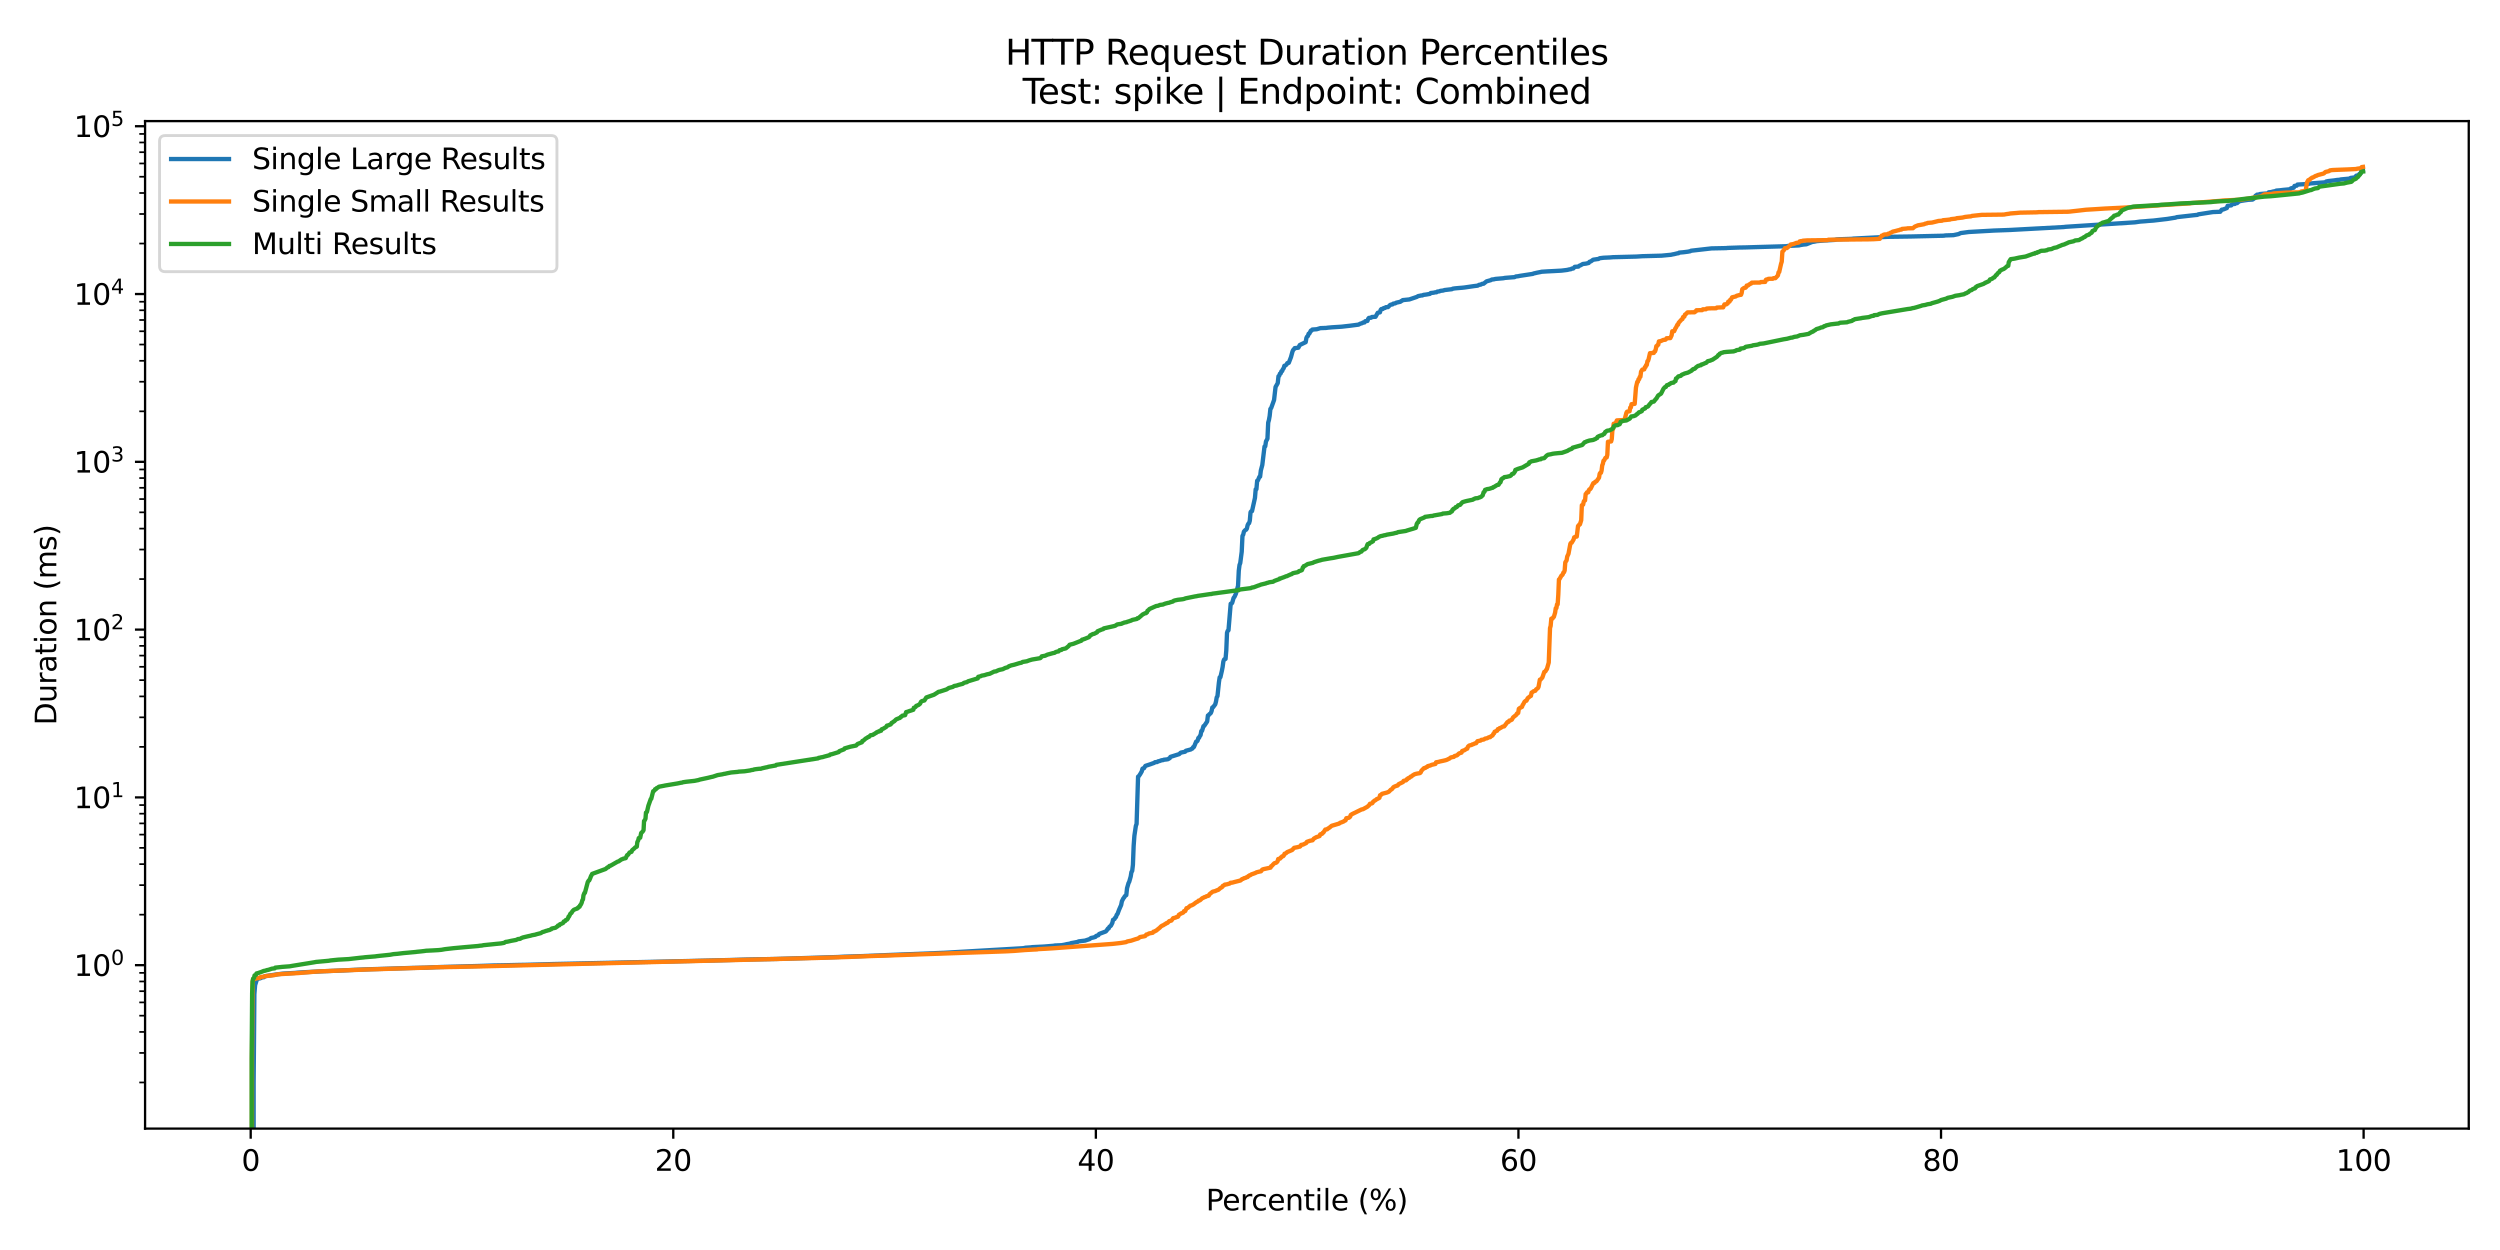 <?xml version="1.0" encoding="utf-8" standalone="no"?>
<!DOCTYPE svg PUBLIC "-//W3C//DTD SVG 1.1//EN"
  "http://www.w3.org/Graphics/SVG/1.1/DTD/svg11.dtd">
<svg xmlns:xlink="http://www.w3.org/1999/xlink" width="864pt" height="432pt" viewBox="0 0 864 432" xmlns="http://www.w3.org/2000/svg" version="1.1">
 <defs>
  <style type="text/css">*{stroke-linejoin: round; stroke-linecap: butt}</style>
 </defs>
 <g id="figure_1">
  <g id="patch_1">
   <path d="M 0 432 
L 864 432 
L 864 0 
L 0 0 
z
" style="fill: #ffffff"/>
  </g>
  <g id="axes_1">
   <g id="patch_2">
    <path d="M 50.138 390.04 
L 853.2 390.04 
L 853.2 41.856 
L 50.138 41.856 
z
" style="fill: #ffffff"/>
   </g>
   <g id="matplotlib.axis_1">
    <g id="xtick_1">
     <g id="line2d_1">
      <defs>
       <path id="m875b8c3d05" d="M 0 0 
L 0 3.5 
" style="stroke: #000000; stroke-width: 0.8"/>
      </defs>
      <g>
       <use xlink:href="#m875b8c3d05" x="86.641" y="390.04" style="stroke: #000000; stroke-width: 0.8"/>
      </g>
     </g>
     <g id="text_1">
      <!-- 0 -->
      <g transform="translate(83.459 404.638) scale(0.1 -0.1)">
       <defs>
        <path id="DejaVuSans-30" d="M 2034 4250 
Q 1547 4250 1301 3770 
Q 1056 3291 1056 2328 
Q 1056 1369 1301 889 
Q 1547 409 2034 409 
Q 2525 409 2770 889 
Q 3016 1369 3016 2328 
Q 3016 3291 2770 3770 
Q 2525 4250 2034 4250 
z
M 2034 4750 
Q 2819 4750 3233 4129 
Q 3647 3509 3647 2328 
Q 3647 1150 3233 529 
Q 2819 -91 2034 -91 
Q 1250 -91 836 529 
Q 422 1150 422 2328 
Q 422 3509 836 4129 
Q 1250 4750 2034 4750 
z
" transform="scale(0.016)"/>
       </defs>
       <use xlink:href="#DejaVuSans-30"/>
      </g>
     </g>
    </g>
    <g id="xtick_2">
     <g id="line2d_2">
      <g>
       <use xlink:href="#m875b8c3d05" x="232.685" y="390.04" style="stroke: #000000; stroke-width: 0.8"/>
      </g>
     </g>
     <g id="text_2">
      <!-- 20 -->
      <g transform="translate(226.323 404.638) scale(0.1 -0.1)">
       <defs>
        <path id="DejaVuSans-32" d="M 1228 531 
L 3431 531 
L 3431 0 
L 469 0 
L 469 531 
Q 828 903 1448 1529 
Q 2069 2156 2228 2338 
Q 2531 2678 2651 2914 
Q 2772 3150 2772 3378 
Q 2772 3750 2511 3984 
Q 2250 4219 1831 4219 
Q 1534 4219 1204 4116 
Q 875 4013 500 3803 
L 500 4441 
Q 881 4594 1212 4672 
Q 1544 4750 1819 4750 
Q 2544 4750 2975 4387 
Q 3406 4025 3406 3419 
Q 3406 3131 3298 2873 
Q 3191 2616 2906 2266 
Q 2828 2175 2409 1742 
Q 1991 1309 1228 531 
z
" transform="scale(0.016)"/>
       </defs>
       <use xlink:href="#DejaVuSans-32"/>
       <use xlink:href="#DejaVuSans-30" transform="translate(63.623 0)"/>
      </g>
     </g>
    </g>
    <g id="xtick_3">
     <g id="line2d_3">
      <g>
       <use xlink:href="#m875b8c3d05" x="378.73" y="390.04" style="stroke: #000000; stroke-width: 0.8"/>
      </g>
     </g>
     <g id="text_3">
      <!-- 40 -->
      <g transform="translate(372.367 404.638) scale(0.1 -0.1)">
       <defs>
        <path id="DejaVuSans-34" d="M 2419 4116 
L 825 1625 
L 2419 1625 
L 2419 4116 
z
M 2253 4666 
L 3047 4666 
L 3047 1625 
L 3713 1625 
L 3713 1100 
L 3047 1100 
L 3047 0 
L 2419 0 
L 2419 1100 
L 313 1100 
L 313 1709 
L 2253 4666 
z
" transform="scale(0.016)"/>
       </defs>
       <use xlink:href="#DejaVuSans-34"/>
       <use xlink:href="#DejaVuSans-30" transform="translate(63.623 0)"/>
      </g>
     </g>
    </g>
    <g id="xtick_4">
     <g id="line2d_4">
      <g>
       <use xlink:href="#m875b8c3d05" x="524.774" y="390.04" style="stroke: #000000; stroke-width: 0.8"/>
      </g>
     </g>
     <g id="text_4">
      <!-- 60 -->
      <g transform="translate(518.412 404.638) scale(0.1 -0.1)">
       <defs>
        <path id="DejaVuSans-36" d="M 2113 2584 
Q 1688 2584 1439 2293 
Q 1191 2003 1191 1497 
Q 1191 994 1439 701 
Q 1688 409 2113 409 
Q 2538 409 2786 701 
Q 3034 994 3034 1497 
Q 3034 2003 2786 2293 
Q 2538 2584 2113 2584 
z
M 3366 4563 
L 3366 3988 
Q 3128 4100 2886 4159 
Q 2644 4219 2406 4219 
Q 1781 4219 1451 3797 
Q 1122 3375 1075 2522 
Q 1259 2794 1537 2939 
Q 1816 3084 2150 3084 
Q 2853 3084 3261 2657 
Q 3669 2231 3669 1497 
Q 3669 778 3244 343 
Q 2819 -91 2113 -91 
Q 1303 -91 875 529 
Q 447 1150 447 2328 
Q 447 3434 972 4092 
Q 1497 4750 2381 4750 
Q 2619 4750 2861 4703 
Q 3103 4656 3366 4563 
z
" transform="scale(0.016)"/>
       </defs>
       <use xlink:href="#DejaVuSans-36"/>
       <use xlink:href="#DejaVuSans-30" transform="translate(63.623 0)"/>
      </g>
     </g>
    </g>
    <g id="xtick_5">
     <g id="line2d_5">
      <g>
       <use xlink:href="#m875b8c3d05" x="670.819" y="390.04" style="stroke: #000000; stroke-width: 0.8"/>
      </g>
     </g>
     <g id="text_5">
      <!-- 80 -->
      <g transform="translate(664.456 404.638) scale(0.1 -0.1)">
       <defs>
        <path id="DejaVuSans-38" d="M 2034 2216 
Q 1584 2216 1326 1975 
Q 1069 1734 1069 1313 
Q 1069 891 1326 650 
Q 1584 409 2034 409 
Q 2484 409 2743 651 
Q 3003 894 3003 1313 
Q 3003 1734 2745 1975 
Q 2488 2216 2034 2216 
z
M 1403 2484 
Q 997 2584 770 2862 
Q 544 3141 544 3541 
Q 544 4100 942 4425 
Q 1341 4750 2034 4750 
Q 2731 4750 3128 4425 
Q 3525 4100 3525 3541 
Q 3525 3141 3298 2862 
Q 3072 2584 2669 2484 
Q 3125 2378 3379 2068 
Q 3634 1759 3634 1313 
Q 3634 634 3220 271 
Q 2806 -91 2034 -91 
Q 1263 -91 848 271 
Q 434 634 434 1313 
Q 434 1759 690 2068 
Q 947 2378 1403 2484 
z
M 1172 3481 
Q 1172 3119 1398 2916 
Q 1625 2713 2034 2713 
Q 2441 2713 2670 2916 
Q 2900 3119 2900 3481 
Q 2900 3844 2670 4047 
Q 2441 4250 2034 4250 
Q 1625 4250 1398 4047 
Q 1172 3844 1172 3481 
z
" transform="scale(0.016)"/>
       </defs>
       <use xlink:href="#DejaVuSans-38"/>
       <use xlink:href="#DejaVuSans-30" transform="translate(63.623 0)"/>
      </g>
     </g>
    </g>
    <g id="xtick_6">
     <g id="line2d_6">
      <g>
       <use xlink:href="#m875b8c3d05" x="816.863" y="390.04" style="stroke: #000000; stroke-width: 0.8"/>
      </g>
     </g>
     <g id="text_6">
      <!-- 100 -->
      <g transform="translate(807.32 404.638) scale(0.1 -0.1)">
       <defs>
        <path id="DejaVuSans-31" d="M 794 531 
L 1825 531 
L 1825 4091 
L 703 3866 
L 703 4441 
L 1819 4666 
L 2450 4666 
L 2450 531 
L 3481 531 
L 3481 0 
L 794 0 
L 794 531 
z
" transform="scale(0.016)"/>
       </defs>
       <use xlink:href="#DejaVuSans-31"/>
       <use xlink:href="#DejaVuSans-30" transform="translate(63.623 0)"/>
       <use xlink:href="#DejaVuSans-30" transform="translate(127.246 0)"/>
      </g>
     </g>
    </g>
    <g id="text_7">
     <!-- Percentile (%) -->
     <g transform="translate(416.765 418.317) scale(0.1 -0.1)">
      <defs>
       <path id="DejaVuSans-50" d="M 1259 4147 
L 1259 2394 
L 2053 2394 
Q 2494 2394 2734 2622 
Q 2975 2850 2975 3272 
Q 2975 3691 2734 3919 
Q 2494 4147 2053 4147 
L 1259 4147 
z
M 628 4666 
L 2053 4666 
Q 2838 4666 3239 4311 
Q 3641 3956 3641 3272 
Q 3641 2581 3239 2228 
Q 2838 1875 2053 1875 
L 1259 1875 
L 1259 0 
L 628 0 
L 628 4666 
z
" transform="scale(0.016)"/>
       <path id="DejaVuSans-65" d="M 3597 1894 
L 3597 1613 
L 953 1613 
Q 991 1019 1311 708 
Q 1631 397 2203 397 
Q 2534 397 2845 478 
Q 3156 559 3463 722 
L 3463 178 
Q 3153 47 2828 -22 
Q 2503 -91 2169 -91 
Q 1331 -91 842 396 
Q 353 884 353 1716 
Q 353 2575 817 3079 
Q 1281 3584 2069 3584 
Q 2775 3584 3186 3129 
Q 3597 2675 3597 1894 
z
M 3022 2063 
Q 3016 2534 2758 2815 
Q 2500 3097 2075 3097 
Q 1594 3097 1305 2825 
Q 1016 2553 972 2059 
L 3022 2063 
z
" transform="scale(0.016)"/>
       <path id="DejaVuSans-72" d="M 2631 2963 
Q 2534 3019 2420 3045 
Q 2306 3072 2169 3072 
Q 1681 3072 1420 2755 
Q 1159 2438 1159 1844 
L 1159 0 
L 581 0 
L 581 3500 
L 1159 3500 
L 1159 2956 
Q 1341 3275 1631 3429 
Q 1922 3584 2338 3584 
Q 2397 3584 2469 3576 
Q 2541 3569 2628 3553 
L 2631 2963 
z
" transform="scale(0.016)"/>
       <path id="DejaVuSans-63" d="M 3122 3366 
L 3122 2828 
Q 2878 2963 2633 3030 
Q 2388 3097 2138 3097 
Q 1578 3097 1268 2742 
Q 959 2388 959 1747 
Q 959 1106 1268 751 
Q 1578 397 2138 397 
Q 2388 397 2633 464 
Q 2878 531 3122 666 
L 3122 134 
Q 2881 22 2623 -34 
Q 2366 -91 2075 -91 
Q 1284 -91 818 406 
Q 353 903 353 1747 
Q 353 2603 823 3093 
Q 1294 3584 2113 3584 
Q 2378 3584 2631 3529 
Q 2884 3475 3122 3366 
z
" transform="scale(0.016)"/>
       <path id="DejaVuSans-6e" d="M 3513 2113 
L 3513 0 
L 2938 0 
L 2938 2094 
Q 2938 2591 2744 2837 
Q 2550 3084 2163 3084 
Q 1697 3084 1428 2787 
Q 1159 2491 1159 1978 
L 1159 0 
L 581 0 
L 581 3500 
L 1159 3500 
L 1159 2956 
Q 1366 3272 1645 3428 
Q 1925 3584 2291 3584 
Q 2894 3584 3203 3211 
Q 3513 2838 3513 2113 
z
" transform="scale(0.016)"/>
       <path id="DejaVuSans-74" d="M 1172 4494 
L 1172 3500 
L 2356 3500 
L 2356 3053 
L 1172 3053 
L 1172 1153 
Q 1172 725 1289 603 
Q 1406 481 1766 481 
L 2356 481 
L 2356 0 
L 1766 0 
Q 1100 0 847 248 
Q 594 497 594 1153 
L 594 3053 
L 172 3053 
L 172 3500 
L 594 3500 
L 594 4494 
L 1172 4494 
z
" transform="scale(0.016)"/>
       <path id="DejaVuSans-69" d="M 603 3500 
L 1178 3500 
L 1178 0 
L 603 0 
L 603 3500 
z
M 603 4863 
L 1178 4863 
L 1178 4134 
L 603 4134 
L 603 4863 
z
" transform="scale(0.016)"/>
       <path id="DejaVuSans-6c" d="M 603 4863 
L 1178 4863 
L 1178 0 
L 603 0 
L 603 4863 
z
" transform="scale(0.016)"/>
       <path id="DejaVuSans-20" transform="scale(0.016)"/>
       <path id="DejaVuSans-28" d="M 1984 4856 
Q 1566 4138 1362 3434 
Q 1159 2731 1159 2009 
Q 1159 1288 1364 580 
Q 1569 -128 1984 -844 
L 1484 -844 
Q 1016 -109 783 600 
Q 550 1309 550 2009 
Q 550 2706 781 3412 
Q 1013 4119 1484 4856 
L 1984 4856 
z
" transform="scale(0.016)"/>
       <path id="DejaVuSans-25" d="M 4653 2053 
Q 4381 2053 4226 1822 
Q 4072 1591 4072 1178 
Q 4072 772 4226 539 
Q 4381 306 4653 306 
Q 4919 306 5073 539 
Q 5228 772 5228 1178 
Q 5228 1588 5073 1820 
Q 4919 2053 4653 2053 
z
M 4653 2450 
Q 5147 2450 5437 2106 
Q 5728 1763 5728 1178 
Q 5728 594 5436 251 
Q 5144 -91 4653 -91 
Q 4153 -91 3862 251 
Q 3572 594 3572 1178 
Q 3572 1766 3864 2108 
Q 4156 2450 4653 2450 
z
M 1428 4353 
Q 1159 4353 1004 4120 
Q 850 3888 850 3481 
Q 850 3069 1003 2837 
Q 1156 2606 1428 2606 
Q 1700 2606 1854 2837 
Q 2009 3069 2009 3481 
Q 2009 3884 1853 4118 
Q 1697 4353 1428 4353 
z
M 4250 4750 
L 4750 4750 
L 1831 -91 
L 1331 -91 
L 4250 4750 
z
M 1428 4750 
Q 1922 4750 2215 4408 
Q 2509 4066 2509 3481 
Q 2509 2891 2217 2550 
Q 1925 2209 1428 2209 
Q 931 2209 642 2551 
Q 353 2894 353 3481 
Q 353 4063 643 4406 
Q 934 4750 1428 4750 
z
" transform="scale(0.016)"/>
       <path id="DejaVuSans-29" d="M 513 4856 
L 1013 4856 
Q 1481 4119 1714 3412 
Q 1947 2706 1947 2009 
Q 1947 1309 1714 600 
Q 1481 -109 1013 -844 
L 513 -844 
Q 928 -128 1133 580 
Q 1338 1288 1338 2009 
Q 1338 2731 1133 3434 
Q 928 4138 513 4856 
z
" transform="scale(0.016)"/>
      </defs>
      <use xlink:href="#DejaVuSans-50"/>
      <use xlink:href="#DejaVuSans-65" transform="translate(56.678 0)"/>
      <use xlink:href="#DejaVuSans-72" transform="translate(118.201 0)"/>
      <use xlink:href="#DejaVuSans-63" transform="translate(157.064 0)"/>
      <use xlink:href="#DejaVuSans-65" transform="translate(212.045 0)"/>
      <use xlink:href="#DejaVuSans-6e" transform="translate(273.568 0)"/>
      <use xlink:href="#DejaVuSans-74" transform="translate(336.947 0)"/>
      <use xlink:href="#DejaVuSans-69" transform="translate(376.156 0)"/>
      <use xlink:href="#DejaVuSans-6c" transform="translate(403.939 0)"/>
      <use xlink:href="#DejaVuSans-65" transform="translate(431.723 0)"/>
      <use xlink:href="#DejaVuSans-20" transform="translate(493.246 0)"/>
      <use xlink:href="#DejaVuSans-28" transform="translate(525.033 0)"/>
      <use xlink:href="#DejaVuSans-25" transform="translate(564.047 0)"/>
      <use xlink:href="#DejaVuSans-29" transform="translate(659.066 0)"/>
     </g>
    </g>
   </g>
   <g id="matplotlib.axis_2">
    <g id="ytick_1">
     <g id="line2d_7">
      <defs>
       <path id="m1213b0a192" d="M 0 0 
L -3.5 0 
" style="stroke: #000000; stroke-width: 0.8"/>
      </defs>
      <g>
       <use xlink:href="#m1213b0a192" x="50.138" y="333.565" style="stroke: #000000; stroke-width: 0.8"/>
      </g>
     </g>
     <g id="text_8">
      <!-- $\mathdefault{10^{0}}$ -->
      <g transform="translate(25.538 337.364) scale(0.1 -0.1)">
       <use xlink:href="#DejaVuSans-31" transform="translate(0 0.766)"/>
       <use xlink:href="#DejaVuSans-30" transform="translate(63.623 0.766)"/>
       <use xlink:href="#DejaVuSans-30" transform="translate(128.203 39.047) scale(0.7)"/>
      </g>
     </g>
    </g>
    <g id="ytick_2">
     <g id="line2d_8">
      <g>
       <use xlink:href="#m1213b0a192" x="50.138" y="275.578" style="stroke: #000000; stroke-width: 0.8"/>
      </g>
     </g>
     <g id="text_9">
      <!-- $\mathdefault{10^{1}}$ -->
      <g transform="translate(25.538 279.377) scale(0.1 -0.1)">
       <use xlink:href="#DejaVuSans-31" transform="translate(0 0.684)"/>
       <use xlink:href="#DejaVuSans-30" transform="translate(63.623 0.684)"/>
       <use xlink:href="#DejaVuSans-31" transform="translate(128.203 38.966) scale(0.7)"/>
      </g>
     </g>
    </g>
    <g id="ytick_3">
     <g id="line2d_9">
      <g>
       <use xlink:href="#m1213b0a192" x="50.138" y="217.59" style="stroke: #000000; stroke-width: 0.8"/>
      </g>
     </g>
     <g id="text_10">
      <!-- $\mathdefault{10^{2}}$ -->
      <g transform="translate(25.538 221.389) scale(0.1 -0.1)">
       <use xlink:href="#DejaVuSans-31" transform="translate(0 0.766)"/>
       <use xlink:href="#DejaVuSans-30" transform="translate(63.623 0.766)"/>
       <use xlink:href="#DejaVuSans-32" transform="translate(128.203 39.047) scale(0.7)"/>
      </g>
     </g>
    </g>
    <g id="ytick_4">
     <g id="line2d_10">
      <g>
       <use xlink:href="#m1213b0a192" x="50.138" y="159.602" style="stroke: #000000; stroke-width: 0.8"/>
      </g>
     </g>
     <g id="text_11">
      <!-- $\mathdefault{10^{3}}$ -->
      <g transform="translate(25.538 163.401) scale(0.1 -0.1)">
       <defs>
        <path id="DejaVuSans-33" d="M 2597 2516 
Q 3050 2419 3304 2112 
Q 3559 1806 3559 1356 
Q 3559 666 3084 287 
Q 2609 -91 1734 -91 
Q 1441 -91 1130 -33 
Q 819 25 488 141 
L 488 750 
Q 750 597 1062 519 
Q 1375 441 1716 441 
Q 2309 441 2620 675 
Q 2931 909 2931 1356 
Q 2931 1769 2642 2001 
Q 2353 2234 1838 2234 
L 1294 2234 
L 1294 2753 
L 1863 2753 
Q 2328 2753 2575 2939 
Q 2822 3125 2822 3475 
Q 2822 3834 2567 4026 
Q 2313 4219 1838 4219 
Q 1578 4219 1281 4162 
Q 984 4106 628 3988 
L 628 4550 
Q 988 4650 1302 4700 
Q 1616 4750 1894 4750 
Q 2613 4750 3031 4423 
Q 3450 4097 3450 3541 
Q 3450 3153 3228 2886 
Q 3006 2619 2597 2516 
z
" transform="scale(0.016)"/>
       </defs>
       <use xlink:href="#DejaVuSans-31" transform="translate(0 0.766)"/>
       <use xlink:href="#DejaVuSans-30" transform="translate(63.623 0.766)"/>
       <use xlink:href="#DejaVuSans-33" transform="translate(128.203 39.047) scale(0.7)"/>
      </g>
     </g>
    </g>
    <g id="ytick_5">
     <g id="line2d_11">
      <g>
       <use xlink:href="#m1213b0a192" x="50.138" y="101.615" style="stroke: #000000; stroke-width: 0.8"/>
      </g>
     </g>
     <g id="text_12">
      <!-- $\mathdefault{10^{4}}$ -->
      <g transform="translate(25.538 105.414) scale(0.1 -0.1)">
       <use xlink:href="#DejaVuSans-31" transform="translate(0 0.684)"/>
       <use xlink:href="#DejaVuSans-30" transform="translate(63.623 0.684)"/>
       <use xlink:href="#DejaVuSans-34" transform="translate(128.203 38.966) scale(0.7)"/>
      </g>
     </g>
    </g>
    <g id="ytick_6">
     <g id="line2d_12">
      <g>
       <use xlink:href="#m1213b0a192" x="50.138" y="43.627" style="stroke: #000000; stroke-width: 0.8"/>
      </g>
     </g>
     <g id="text_13">
      <!-- $\mathdefault{10^{5}}$ -->
      <g transform="translate(25.538 47.426) scale(0.1 -0.1)">
       <defs>
        <path id="DejaVuSans-35" d="M 691 4666 
L 3169 4666 
L 3169 4134 
L 1269 4134 
L 1269 2991 
Q 1406 3038 1543 3061 
Q 1681 3084 1819 3084 
Q 2600 3084 3056 2656 
Q 3513 2228 3513 1497 
Q 3513 744 3044 326 
Q 2575 -91 1722 -91 
Q 1428 -91 1123 -41 
Q 819 9 494 109 
L 494 744 
Q 775 591 1075 516 
Q 1375 441 1709 441 
Q 2250 441 2565 725 
Q 2881 1009 2881 1497 
Q 2881 1984 2565 2268 
Q 2250 2553 1709 2553 
Q 1456 2553 1204 2497 
Q 953 2441 691 2322 
L 691 4666 
z
" transform="scale(0.016)"/>
       </defs>
       <use xlink:href="#DejaVuSans-31" transform="translate(0 0.684)"/>
       <use xlink:href="#DejaVuSans-30" transform="translate(63.623 0.684)"/>
       <use xlink:href="#DejaVuSans-35" transform="translate(128.203 38.966) scale(0.7)"/>
      </g>
     </g>
    </g>
    <g id="ytick_7">
     <g id="line2d_13">
      <defs>
       <path id="m708bfa387a" d="M 0 0 
L -2 0 
" style="stroke: #000000; stroke-width: 0.6"/>
      </defs>
      <g>
       <use xlink:href="#m708bfa387a" x="50.138" y="374.097" style="stroke: #000000; stroke-width: 0.6"/>
      </g>
     </g>
    </g>
    <g id="ytick_8">
     <g id="line2d_14">
      <g>
       <use xlink:href="#m708bfa387a" x="50.138" y="363.886" style="stroke: #000000; stroke-width: 0.6"/>
      </g>
     </g>
    </g>
    <g id="ytick_9">
     <g id="line2d_15">
      <g>
       <use xlink:href="#m708bfa387a" x="50.138" y="356.641" style="stroke: #000000; stroke-width: 0.6"/>
      </g>
     </g>
    </g>
    <g id="ytick_10">
     <g id="line2d_16">
      <g>
       <use xlink:href="#m708bfa387a" x="50.138" y="351.021" style="stroke: #000000; stroke-width: 0.6"/>
      </g>
     </g>
    </g>
    <g id="ytick_11">
     <g id="line2d_17">
      <g>
       <use xlink:href="#m708bfa387a" x="50.138" y="346.43" style="stroke: #000000; stroke-width: 0.6"/>
      </g>
     </g>
    </g>
    <g id="ytick_12">
     <g id="line2d_18">
      <g>
       <use xlink:href="#m708bfa387a" x="50.138" y="342.548" style="stroke: #000000; stroke-width: 0.6"/>
      </g>
     </g>
    </g>
    <g id="ytick_13">
     <g id="line2d_19">
      <g>
       <use xlink:href="#m708bfa387a" x="50.138" y="339.185" style="stroke: #000000; stroke-width: 0.6"/>
      </g>
     </g>
    </g>
    <g id="ytick_14">
     <g id="line2d_20">
      <g>
       <use xlink:href="#m708bfa387a" x="50.138" y="336.219" style="stroke: #000000; stroke-width: 0.6"/>
      </g>
     </g>
    </g>
    <g id="ytick_15">
     <g id="line2d_21">
      <g>
       <use xlink:href="#m708bfa387a" x="50.138" y="316.109" style="stroke: #000000; stroke-width: 0.6"/>
      </g>
     </g>
    </g>
    <g id="ytick_16">
     <g id="line2d_22">
      <g>
       <use xlink:href="#m708bfa387a" x="50.138" y="305.898" style="stroke: #000000; stroke-width: 0.6"/>
      </g>
     </g>
    </g>
    <g id="ytick_17">
     <g id="line2d_23">
      <g>
       <use xlink:href="#m708bfa387a" x="50.138" y="298.653" style="stroke: #000000; stroke-width: 0.6"/>
      </g>
     </g>
    </g>
    <g id="ytick_18">
     <g id="line2d_24">
      <g>
       <use xlink:href="#m708bfa387a" x="50.138" y="293.034" style="stroke: #000000; stroke-width: 0.6"/>
      </g>
     </g>
    </g>
    <g id="ytick_19">
     <g id="line2d_25">
      <g>
       <use xlink:href="#m708bfa387a" x="50.138" y="288.442" style="stroke: #000000; stroke-width: 0.6"/>
      </g>
     </g>
    </g>
    <g id="ytick_20">
     <g id="line2d_26">
      <g>
       <use xlink:href="#m708bfa387a" x="50.138" y="284.56" style="stroke: #000000; stroke-width: 0.6"/>
      </g>
     </g>
    </g>
    <g id="ytick_21">
     <g id="line2d_27">
      <g>
       <use xlink:href="#m708bfa387a" x="50.138" y="281.197" style="stroke: #000000; stroke-width: 0.6"/>
      </g>
     </g>
    </g>
    <g id="ytick_22">
     <g id="line2d_28">
      <g>
       <use xlink:href="#m708bfa387a" x="50.138" y="278.231" style="stroke: #000000; stroke-width: 0.6"/>
      </g>
     </g>
    </g>
    <g id="ytick_23">
     <g id="line2d_29">
      <g>
       <use xlink:href="#m708bfa387a" x="50.138" y="258.122" style="stroke: #000000; stroke-width: 0.6"/>
      </g>
     </g>
    </g>
    <g id="ytick_24">
     <g id="line2d_30">
      <g>
       <use xlink:href="#m708bfa387a" x="50.138" y="247.91" style="stroke: #000000; stroke-width: 0.6"/>
      </g>
     </g>
    </g>
    <g id="ytick_25">
     <g id="line2d_31">
      <g>
       <use xlink:href="#m708bfa387a" x="50.138" y="240.665" style="stroke: #000000; stroke-width: 0.6"/>
      </g>
     </g>
    </g>
    <g id="ytick_26">
     <g id="line2d_32">
      <g>
       <use xlink:href="#m708bfa387a" x="50.138" y="235.046" style="stroke: #000000; stroke-width: 0.6"/>
      </g>
     </g>
    </g>
    <g id="ytick_27">
     <g id="line2d_33">
      <g>
       <use xlink:href="#m708bfa387a" x="50.138" y="230.454" style="stroke: #000000; stroke-width: 0.6"/>
      </g>
     </g>
    </g>
    <g id="ytick_28">
     <g id="line2d_34">
      <g>
       <use xlink:href="#m708bfa387a" x="50.138" y="226.572" style="stroke: #000000; stroke-width: 0.6"/>
      </g>
     </g>
    </g>
    <g id="ytick_29">
     <g id="line2d_35">
      <g>
       <use xlink:href="#m708bfa387a" x="50.138" y="223.209" style="stroke: #000000; stroke-width: 0.6"/>
      </g>
     </g>
    </g>
    <g id="ytick_30">
     <g id="line2d_36">
      <g>
       <use xlink:href="#m708bfa387a" x="50.138" y="220.243" style="stroke: #000000; stroke-width: 0.6"/>
      </g>
     </g>
    </g>
    <g id="ytick_31">
     <g id="line2d_37">
      <g>
       <use xlink:href="#m708bfa387a" x="50.138" y="200.134" style="stroke: #000000; stroke-width: 0.6"/>
      </g>
     </g>
    </g>
    <g id="ytick_32">
     <g id="line2d_38">
      <g>
       <use xlink:href="#m708bfa387a" x="50.138" y="189.923" style="stroke: #000000; stroke-width: 0.6"/>
      </g>
     </g>
    </g>
    <g id="ytick_33">
     <g id="line2d_39">
      <g>
       <use xlink:href="#m708bfa387a" x="50.138" y="182.678" style="stroke: #000000; stroke-width: 0.6"/>
      </g>
     </g>
    </g>
    <g id="ytick_34">
     <g id="line2d_40">
      <g>
       <use xlink:href="#m708bfa387a" x="50.138" y="177.058" style="stroke: #000000; stroke-width: 0.6"/>
      </g>
     </g>
    </g>
    <g id="ytick_35">
     <g id="line2d_41">
      <g>
       <use xlink:href="#m708bfa387a" x="50.138" y="172.467" style="stroke: #000000; stroke-width: 0.6"/>
      </g>
     </g>
    </g>
    <g id="ytick_36">
     <g id="line2d_42">
      <g>
       <use xlink:href="#m708bfa387a" x="50.138" y="168.585" style="stroke: #000000; stroke-width: 0.6"/>
      </g>
     </g>
    </g>
    <g id="ytick_37">
     <g id="line2d_43">
      <g>
       <use xlink:href="#m708bfa387a" x="50.138" y="165.222" style="stroke: #000000; stroke-width: 0.6"/>
      </g>
     </g>
    </g>
    <g id="ytick_38">
     <g id="line2d_44">
      <g>
       <use xlink:href="#m708bfa387a" x="50.138" y="162.256" style="stroke: #000000; stroke-width: 0.6"/>
      </g>
     </g>
    </g>
    <g id="ytick_39">
     <g id="line2d_45">
      <g>
       <use xlink:href="#m708bfa387a" x="50.138" y="142.146" style="stroke: #000000; stroke-width: 0.6"/>
      </g>
     </g>
    </g>
    <g id="ytick_40">
     <g id="line2d_46">
      <g>
       <use xlink:href="#m708bfa387a" x="50.138" y="131.935" style="stroke: #000000; stroke-width: 0.6"/>
      </g>
     </g>
    </g>
    <g id="ytick_41">
     <g id="line2d_47">
      <g>
       <use xlink:href="#m708bfa387a" x="50.138" y="124.69" style="stroke: #000000; stroke-width: 0.6"/>
      </g>
     </g>
    </g>
    <g id="ytick_42">
     <g id="line2d_48">
      <g>
       <use xlink:href="#m708bfa387a" x="50.138" y="119.071" style="stroke: #000000; stroke-width: 0.6"/>
      </g>
     </g>
    </g>
    <g id="ytick_43">
     <g id="line2d_49">
      <g>
       <use xlink:href="#m708bfa387a" x="50.138" y="114.479" style="stroke: #000000; stroke-width: 0.6"/>
      </g>
     </g>
    </g>
    <g id="ytick_44">
     <g id="line2d_50">
      <g>
       <use xlink:href="#m708bfa387a" x="50.138" y="110.597" style="stroke: #000000; stroke-width: 0.6"/>
      </g>
     </g>
    </g>
    <g id="ytick_45">
     <g id="line2d_51">
      <g>
       <use xlink:href="#m708bfa387a" x="50.138" y="107.234" style="stroke: #000000; stroke-width: 0.6"/>
      </g>
     </g>
    </g>
    <g id="ytick_46">
     <g id="line2d_52">
      <g>
       <use xlink:href="#m708bfa387a" x="50.138" y="104.268" style="stroke: #000000; stroke-width: 0.6"/>
      </g>
     </g>
    </g>
    <g id="ytick_47">
     <g id="line2d_53">
      <g>
       <use xlink:href="#m708bfa387a" x="50.138" y="84.159" style="stroke: #000000; stroke-width: 0.6"/>
      </g>
     </g>
    </g>
    <g id="ytick_48">
     <g id="line2d_54">
      <g>
       <use xlink:href="#m708bfa387a" x="50.138" y="73.947" style="stroke: #000000; stroke-width: 0.6"/>
      </g>
     </g>
    </g>
    <g id="ytick_49">
     <g id="line2d_55">
      <g>
       <use xlink:href="#m708bfa387a" x="50.138" y="66.702" style="stroke: #000000; stroke-width: 0.6"/>
      </g>
     </g>
    </g>
    <g id="ytick_50">
     <g id="line2d_56">
      <g>
       <use xlink:href="#m708bfa387a" x="50.138" y="61.083" style="stroke: #000000; stroke-width: 0.6"/>
      </g>
     </g>
    </g>
    <g id="ytick_51">
     <g id="line2d_57">
      <g>
       <use xlink:href="#m708bfa387a" x="50.138" y="56.491" style="stroke: #000000; stroke-width: 0.6"/>
      </g>
     </g>
    </g>
    <g id="ytick_52">
     <g id="line2d_58">
      <g>
       <use xlink:href="#m708bfa387a" x="50.138" y="52.609" style="stroke: #000000; stroke-width: 0.6"/>
      </g>
     </g>
    </g>
    <g id="ytick_53">
     <g id="line2d_59">
      <g>
       <use xlink:href="#m708bfa387a" x="50.138" y="49.246" style="stroke: #000000; stroke-width: 0.6"/>
      </g>
     </g>
    </g>
    <g id="ytick_54">
     <g id="line2d_60">
      <g>
       <use xlink:href="#m708bfa387a" x="50.138" y="46.28" style="stroke: #000000; stroke-width: 0.6"/>
      </g>
     </g>
    </g>
    <g id="text_14">
     <!-- Duration (ms) -->
     <g transform="translate(19.458 250.629) rotate(-90) scale(0.1 -0.1)">
      <defs>
       <path id="DejaVuSans-44" d="M 1259 4147 
L 1259 519 
L 2022 519 
Q 2988 519 3436 956 
Q 3884 1394 3884 2338 
Q 3884 3275 3436 3711 
Q 2988 4147 2022 4147 
L 1259 4147 
z
M 628 4666 
L 1925 4666 
Q 3281 4666 3915 4102 
Q 4550 3538 4550 2338 
Q 4550 1131 3912 565 
Q 3275 0 1925 0 
L 628 0 
L 628 4666 
z
" transform="scale(0.016)"/>
       <path id="DejaVuSans-75" d="M 544 1381 
L 544 3500 
L 1119 3500 
L 1119 1403 
Q 1119 906 1312 657 
Q 1506 409 1894 409 
Q 2359 409 2629 706 
Q 2900 1003 2900 1516 
L 2900 3500 
L 3475 3500 
L 3475 0 
L 2900 0 
L 2900 538 
Q 2691 219 2414 64 
Q 2138 -91 1772 -91 
Q 1169 -91 856 284 
Q 544 659 544 1381 
z
M 1991 3584 
L 1991 3584 
z
" transform="scale(0.016)"/>
       <path id="DejaVuSans-61" d="M 2194 1759 
Q 1497 1759 1228 1600 
Q 959 1441 959 1056 
Q 959 750 1161 570 
Q 1363 391 1709 391 
Q 2188 391 2477 730 
Q 2766 1069 2766 1631 
L 2766 1759 
L 2194 1759 
z
M 3341 1997 
L 3341 0 
L 2766 0 
L 2766 531 
Q 2569 213 2275 61 
Q 1981 -91 1556 -91 
Q 1019 -91 701 211 
Q 384 513 384 1019 
Q 384 1609 779 1909 
Q 1175 2209 1959 2209 
L 2766 2209 
L 2766 2266 
Q 2766 2663 2505 2880 
Q 2244 3097 1772 3097 
Q 1472 3097 1187 3025 
Q 903 2953 641 2809 
L 641 3341 
Q 956 3463 1253 3523 
Q 1550 3584 1831 3584 
Q 2591 3584 2966 3190 
Q 3341 2797 3341 1997 
z
" transform="scale(0.016)"/>
       <path id="DejaVuSans-6f" d="M 1959 3097 
Q 1497 3097 1228 2736 
Q 959 2375 959 1747 
Q 959 1119 1226 758 
Q 1494 397 1959 397 
Q 2419 397 2687 759 
Q 2956 1122 2956 1747 
Q 2956 2369 2687 2733 
Q 2419 3097 1959 3097 
z
M 1959 3584 
Q 2709 3584 3137 3096 
Q 3566 2609 3566 1747 
Q 3566 888 3137 398 
Q 2709 -91 1959 -91 
Q 1206 -91 779 398 
Q 353 888 353 1747 
Q 353 2609 779 3096 
Q 1206 3584 1959 3584 
z
" transform="scale(0.016)"/>
       <path id="DejaVuSans-6d" d="M 3328 2828 
Q 3544 3216 3844 3400 
Q 4144 3584 4550 3584 
Q 5097 3584 5394 3201 
Q 5691 2819 5691 2113 
L 5691 0 
L 5113 0 
L 5113 2094 
Q 5113 2597 4934 2840 
Q 4756 3084 4391 3084 
Q 3944 3084 3684 2787 
Q 3425 2491 3425 1978 
L 3425 0 
L 2847 0 
L 2847 2094 
Q 2847 2600 2669 2842 
Q 2491 3084 2119 3084 
Q 1678 3084 1418 2786 
Q 1159 2488 1159 1978 
L 1159 0 
L 581 0 
L 581 3500 
L 1159 3500 
L 1159 2956 
Q 1356 3278 1631 3431 
Q 1906 3584 2284 3584 
Q 2666 3584 2933 3390 
Q 3200 3197 3328 2828 
z
" transform="scale(0.016)"/>
       <path id="DejaVuSans-73" d="M 2834 3397 
L 2834 2853 
Q 2591 2978 2328 3040 
Q 2066 3103 1784 3103 
Q 1356 3103 1142 2972 
Q 928 2841 928 2578 
Q 928 2378 1081 2264 
Q 1234 2150 1697 2047 
L 1894 2003 
Q 2506 1872 2764 1633 
Q 3022 1394 3022 966 
Q 3022 478 2636 193 
Q 2250 -91 1575 -91 
Q 1294 -91 989 -36 
Q 684 19 347 128 
L 347 722 
Q 666 556 975 473 
Q 1284 391 1588 391 
Q 1994 391 2212 530 
Q 2431 669 2431 922 
Q 2431 1156 2273 1281 
Q 2116 1406 1581 1522 
L 1381 1569 
Q 847 1681 609 1914 
Q 372 2147 372 2553 
Q 372 3047 722 3315 
Q 1072 3584 1716 3584 
Q 2034 3584 2315 3537 
Q 2597 3491 2834 3397 
z
" transform="scale(0.016)"/>
      </defs>
      <use xlink:href="#DejaVuSans-44"/>
      <use xlink:href="#DejaVuSans-75" transform="translate(77.002 0)"/>
      <use xlink:href="#DejaVuSans-72" transform="translate(140.381 0)"/>
      <use xlink:href="#DejaVuSans-61" transform="translate(181.494 0)"/>
      <use xlink:href="#DejaVuSans-74" transform="translate(242.773 0)"/>
      <use xlink:href="#DejaVuSans-69" transform="translate(281.982 0)"/>
      <use xlink:href="#DejaVuSans-6f" transform="translate(309.766 0)"/>
      <use xlink:href="#DejaVuSans-6e" transform="translate(370.947 0)"/>
      <use xlink:href="#DejaVuSans-20" transform="translate(434.326 0)"/>
      <use xlink:href="#DejaVuSans-28" transform="translate(466.113 0)"/>
      <use xlink:href="#DejaVuSans-6d" transform="translate(505.127 0)"/>
      <use xlink:href="#DejaVuSans-73" transform="translate(602.539 0)"/>
      <use xlink:href="#DejaVuSans-29" transform="translate(654.639 0)"/>
     </g>
    </g>
   </g>
   <g id="line2d_61">
    <path d="M 87.657 433 
L 87.657 374.213 
L 87.911 343.617 
L 88.165 340.46 
L 88.673 338.83 
L 88.927 338.415 
L 89.181 338.227 
L 89.944 338.103 
L 90.452 337.836 
L 90.96 337.74 
L 91.214 337.71 
L 91.468 337.405 
L 93.247 337.113 
L 96.041 336.696 
L 97.82 336.475 
L 99.853 336.359 
L 101.885 336.246 
L 102.902 336.147 
L 104.426 336.047 
L 111.794 335.649 
L 113.319 335.599 
L 118.654 335.376 
L 122.72 335.168 
L 125.769 335.045 
L 128.309 334.953 
L 133.391 334.809 
L 142.03 334.526 
L 147.365 334.416 
L 148.636 334.341 
L 151.431 334.24 
L 152.447 334.198 
L 158.291 334.039 
L 165.405 333.843 
L 167.184 333.782 
L 170.741 333.661 
L 173.79 333.609 
L 179.379 333.474 
L 181.666 333.437 
L 188.78 333.246 
L 191.321 333.172 
L 235.277 332.189 
L 239.85 332.087 
L 241.375 332.047 
L 246.456 331.93 
L 253.062 331.759 
L 257.89 331.614 
L 268.307 331.415 
L 289.65 330.743 
L 291.428 330.632 
L 296.256 330.489 
L 324.458 329.361 
L 326.491 329.278 
L 353.677 327.696 
L 354.44 327.523 
L 356.218 327.414 
L 356.726 327.337 
L 360.792 327.13 
L 364.095 326.86 
L 364.603 326.761 
L 366.89 326.664 
L 367.906 326.482 
L 368.668 326.299 
L 369.684 326.141 
L 370.193 325.937 
L 370.955 325.807 
L 372.479 325.514 
L 372.733 325.353 
L 375.02 325.07 
L 375.528 324.897 
L 376.545 324.566 
L 377.053 324.171 
L 377.815 324.013 
L 378.577 323.788 
L 378.831 323.445 
L 379.085 323.427 
L 379.339 323.235 
L 379.594 323.214 
L 379.848 322.794 
L 380.356 322.586 
L 382.134 321.921 
L 382.388 321.677 
L 382.897 320.909 
L 383.151 320.887 
L 383.405 320.297 
L 383.913 319.947 
L 384.421 318.958 
L 384.675 317.877 
L 385.183 317.613 
L 385.437 317.093 
L 385.691 316.919 
L 385.945 316.12 
L 386.2 315.909 
L 386.708 314.512 
L 387.47 312.764 
L 387.724 311.479 
L 388.232 310.474 
L 388.486 310.198 
L 388.74 309.726 
L 389.249 309.349 
L 389.503 306.977 
L 390.011 305.209 
L 390.265 304.729 
L 390.773 302.926 
L 391.027 301.342 
L 391.281 301.039 
L 391.535 298.884 
L 391.789 292.343 
L 392.043 288.876 
L 392.552 285.434 
L 392.806 284.739 
L 393.314 268.415 
L 393.568 268.26 
L 394.076 267.499 
L 394.584 266.615 
L 394.838 265.667 
L 395.092 265.519 
L 395.346 265.514 
L 395.855 264.684 
L 396.617 264.436 
L 397.633 264.1 
L 398.141 263.912 
L 398.904 263.645 
L 399.158 263.413 
L 399.92 263.357 
L 400.174 263.124 
L 400.682 263.034 
L 401.444 262.747 
L 401.952 262.701 
L 402.207 262.566 
L 403.223 262.453 
L 403.731 262.361 
L 403.985 262.117 
L 404.239 262.05 
L 404.493 261.574 
L 407.542 260.621 
L 408.05 260.116 
L 409.575 259.797 
L 409.829 259.468 
L 411.607 258.991 
L 411.862 258.756 
L 412.116 258.685 
L 412.37 258.187 
L 412.624 258.157 
L 413.386 256.296 
L 413.64 256.247 
L 413.894 255.984 
L 414.148 255.043 
L 414.402 254.987 
L 414.656 254.379 
L 414.91 254.098 
L 415.165 252.654 
L 415.419 252.603 
L 415.927 250.956 
L 416.181 250.86 
L 417.197 249.345 
L 417.451 247.272 
L 417.705 247.193 
L 417.959 246.793 
L 418.214 246.674 
L 418.468 246.399 
L 418.722 245.754 
L 418.976 244.503 
L 419.23 244.439 
L 419.992 243.418 
L 420.246 242.463 
L 420.5 240.99 
L 420.754 240.612 
L 421.262 235.788 
L 421.517 234.076 
L 421.771 234.053 
L 422.279 231.838 
L 422.533 230.541 
L 422.787 228.638 
L 423.041 227.919 
L 423.295 227.737 
L 423.549 227.716 
L 423.803 224.814 
L 424.057 218.677 
L 424.311 217.973 
L 424.565 217.807 
L 425.328 208.653 
L 425.582 208.63 
L 425.836 208.365 
L 426.344 206.596 
L 426.598 206.342 
L 427.106 205.237 
L 427.869 202.467 
L 428.123 197.246 
L 428.377 195.259 
L 428.631 194.596 
L 429.139 190.672 
L 429.393 185.207 
L 429.647 184.801 
L 429.901 183.713 
L 430.409 183.144 
L 430.663 183.063 
L 430.917 182.676 
L 431.172 181.533 
L 431.426 180.978 
L 431.68 180.811 
L 431.934 179.943 
L 432.188 176.996 
L 432.442 176.689 
L 432.696 176.648 
L 433.712 172.085 
L 433.966 169.099 
L 434.22 169.066 
L 434.475 166.141 
L 434.729 166.019 
L 435.237 164.794 
L 435.491 164.733 
L 435.745 162.602 
L 436.253 160.685 
L 437.015 154.319 
L 437.269 154.251 
L 437.524 152.548 
L 438.032 151.609 
L 438.286 146.059 
L 438.54 145.173 
L 438.794 143.755 
L 439.048 141.32 
L 439.302 141.059 
L 440.318 138.237 
L 440.827 133.745 
L 441.589 132.402 
L 441.843 130.034 
L 442.097 129.871 
L 442.351 129.122 
L 442.605 129.053 
L 442.859 128.301 
L 443.113 128.237 
L 443.367 127.56 
L 443.621 127.317 
L 443.875 126.412 
L 444.13 126.398 
L 444.638 125.975 
L 444.892 125.494 
L 445.4 125.391 
L 446.162 123.421 
L 446.67 121.526 
L 446.924 120.942 
L 447.179 120.716 
L 447.433 120.319 
L 448.703 120.172 
L 449.211 119.232 
L 451.244 118.251 
L 451.498 116.782 
L 451.752 116.284 
L 452.006 116.145 
L 452.26 115.324 
L 452.514 115.289 
L 453.022 114.272 
L 453.276 114.259 
L 453.53 113.896 
L 455.055 113.783 
L 456.325 113.406 
L 458.358 113.329 
L 458.866 113.246 
L 460.391 113.114 
L 463.694 112.903 
L 464.964 112.755 
L 466.489 112.585 
L 469.537 112.187 
L 470.046 111.892 
L 470.808 111.672 
L 471.062 111.456 
L 471.57 111.439 
L 471.824 111.008 
L 472.586 110.915 
L 472.84 110.19 
L 473.095 109.87 
L 473.857 109.802 
L 474.111 109.553 
L 475.381 109.482 
L 476.144 108.097 
L 476.906 107.944 
L 477.16 107.073 
L 477.414 106.793 
L 477.922 106.77 
L 478.176 106.476 
L 478.684 106.416 
L 478.938 106.167 
L 479.701 106.13 
L 480.463 105.363 
L 480.971 105.224 
L 481.225 105.215 
L 481.479 104.948 
L 482.241 104.829 
L 482.495 104.624 
L 484.02 104.277 
L 484.274 104.02 
L 484.528 103.953 
L 484.782 103.721 
L 487.069 103.484 
L 489.61 102.625 
L 490.118 102.334 
L 490.626 102.231 
L 491.134 102.122 
L 491.642 102.093 
L 491.896 101.919 
L 492.913 101.791 
L 494.183 101.562 
L 494.437 101.27 
L 495.454 101.157 
L 495.962 101.034 
L 496.47 101.004 
L 496.724 100.778 
L 497.486 100.691 
L 497.74 100.533 
L 498.757 100.408 
L 499.265 100.239 
L 501.805 99.943 
L 502.06 99.772 
L 502.822 99.66 
L 503.838 99.566 
L 505.363 99.438 
L 506.125 99.356 
L 509.428 98.874 
L 510.698 98.717 
L 511.206 98.413 
L 511.715 98.387 
L 512.223 98.085 
L 512.731 98.053 
L 513.747 97.238 
L 515.272 96.808 
L 515.526 96.609 
L 516.288 96.536 
L 516.796 96.4 
L 519.591 96.155 
L 520.099 96.04 
L 522.894 95.817 
L 523.402 95.787 
L 523.91 95.543 
L 524.673 95.467 
L 525.181 95.35 
L 529.754 94.651 
L 530.008 94.512 
L 530.516 94.406 
L 531.279 94.227 
L 532.295 94.033 
L 532.803 93.913 
L 534.836 93.786 
L 536.614 93.697 
L 539.663 93.531 
L 541.188 93.343 
L 541.696 93.272 
L 542.204 93.139 
L 542.712 93.057 
L 542.966 93.029 
L 543.22 92.813 
L 543.729 92.785 
L 544.237 92.215 
L 545.507 92.135 
L 545.761 91.867 
L 546.269 91.663 
L 547.032 91.232 
L 548.048 91.117 
L 549.064 90.879 
L 549.318 90.48 
L 549.826 90.32 
L 550.589 89.763 
L 552.113 89.53 
L 552.367 89.522 
L 552.875 89.24 
L 554.146 89.08 
L 556.432 88.974 
L 557.449 88.885 
L 565.579 88.672 
L 567.612 88.543 
L 574.218 88.362 
L 577.521 88.049 
L 578.029 87.923 
L 578.537 87.836 
L 579.808 87.529 
L 580.062 87.526 
L 580.316 87.308 
L 581.84 87.169 
L 583.365 86.975 
L 583.873 86.87 
L 584.127 86.849 
L 584.381 86.657 
L 591.495 85.846 
L 596.577 85.741 
L 597.085 85.679 
L 599.88 85.587 
L 601.15 85.54 
L 602.929 85.516 
L 606.994 85.393 
L 617.411 85.091 
L 617.92 84.993 
L 621.731 84.813 
L 622.239 84.681 
L 623.255 84.52 
L 624.272 84.426 
L 626.304 83.618 
L 627.066 83.513 
L 627.829 83.341 
L 629.099 83.226 
L 630.369 83.126 
L 634.181 82.902 
L 634.689 82.76 
L 635.451 82.695 
L 640.024 82.539 
L 640.533 82.461 
L 652.474 81.845 
L 660.351 81.732 
L 671.784 81.461 
L 672.292 81.365 
L 675.087 81.271 
L 676.866 80.9 
L 677.628 80.545 
L 678.898 80.379 
L 680.423 80.174 
L 687.791 79.757 
L 689.062 79.683 
L 694.651 79.477 
L 713.199 78.469 
L 713.961 78.375 
L 737.845 76.837 
L 739.623 76.581 
L 741.402 76.453 
L 742.418 76.355 
L 744.197 76.23 
L 745.975 76.023 
L 749.024 75.665 
L 751.565 75.258 
L 751.819 75.229 
L 752.327 75.042 
L 758.171 74.382 
L 758.933 74.302 
L 759.442 74.263 
L 759.696 74.081 
L 764.777 73.286 
L 767.318 73.184 
L 767.826 72.47 
L 768.334 72.397 
L 769.605 71.903 
L 769.859 71.121 
L 771.129 70.978 
L 771.383 70.572 
L 772.4 70.472 
L 772.654 70.225 
L 773.162 70.185 
L 773.67 69.725 
L 774.178 69.488 
L 775.703 69.246 
L 776.973 69.057 
L 778.497 68.975 
L 779.006 68.61 
L 779.26 68.416 
L 779.514 67.636 
L 779.768 67.632 
L 780.022 67.274 
L 780.53 67.268 
L 781.038 67.06 
L 782.309 66.943 
L 783.833 66.849 
L 784.087 66.457 
L 784.849 66.388 
L 785.612 66.183 
L 786.374 66.057 
L 786.628 65.873 
L 787.898 65.773 
L 789.169 65.62 
L 791.455 65.41 
L 791.71 65.106 
L 792.726 64.86 
L 792.98 64.256 
L 793.742 64.171 
L 793.996 63.79 
L 797.807 63.566 
L 798.316 63.404 
L 802.635 63.086 
L 803.651 63.009 
L 803.905 62.736 
L 804.668 62.578 
L 806.7 62.347 
L 807.717 62.191 
L 808.479 62.145 
L 808.987 62.012 
L 812.036 61.726 
L 812.29 61.508 
L 813.814 61.3 
L 814.068 61.103 
L 814.323 60.719 
L 814.831 60.613 
L 815.085 60.58 
L 815.339 60.164 
L 815.847 59.91 
L 816.101 58.853 
L 816.609 58.81 
L 816.609 58.81 
" clip-path="url(#pa59ec0ccea)" style="fill: none; stroke: #1f77b4; stroke-width: 1.5; stroke-linecap: square"/>
   </g>
   <g id="line2d_62">
    <path d="M 87.08 433 
L 87.081 366.02 
L 87.301 339.319 
L 87.521 338.41 
L 87.961 338.374 
L 88.401 338.185 
L 89.281 338.035 
L 89.721 337.955 
L 89.941 337.717 
L 90.601 337.612 
L 91.261 337.494 
L 91.921 337.318 
L 94.781 337.011 
L 95.221 336.878 
L 96.101 336.722 
L 97.641 336.612 
L 98.521 336.562 
L 103.141 336.286 
L 108.642 335.831 
L 110.182 335.723 
L 115.022 335.525 
L 118.542 335.383 
L 127.343 335.04 
L 131.083 334.928 
L 149.344 334.355 
L 150.444 334.289 
L 157.705 334.174 
L 160.345 334.104 
L 165.845 333.988 
L 279.812 331.137 
L 281.352 331.104 
L 293.453 330.72 
L 295.433 330.627 
L 298.733 330.496 
L 346.916 328.811 
L 348.016 328.767 
L 350.656 328.621 
L 353.296 328.409 
L 354.396 328.323 
L 356.816 328.194 
L 357.696 328.144 
L 358.356 328.125 
L 358.796 328.017 
L 361.657 327.871 
L 363.857 327.734 
L 384.538 326.204 
L 385.198 326.136 
L 387.398 325.885 
L 389.158 325.599 
L 389.598 325.362 
L 390.918 325.097 
L 392.458 324.585 
L 393.339 324.339 
L 393.999 323.845 
L 395.539 323.564 
L 395.759 323.503 
L 396.199 322.966 
L 396.639 322.906 
L 397.079 322.608 
L 398.399 322.362 
L 398.619 322.005 
L 399.059 321.913 
L 399.279 321.714 
L 399.499 321.682 
L 400.819 320.604 
L 401.259 320.152 
L 401.699 319.874 
L 401.919 319.826 
L 402.579 319.396 
L 402.799 319.335 
L 403.019 319.084 
L 403.459 318.983 
L 403.899 318.53 
L 404.119 318.325 
L 404.339 318.315 
L 404.559 318.182 
L 404.779 318.18 
L 404.999 317.947 
L 405.439 317.32 
L 406.319 317.111 
L 406.539 316.937 
L 406.979 316.886 
L 407.199 316.718 
L 407.419 316.158 
L 407.859 315.891 
L 408.299 315.607 
L 408.519 315.588 
L 408.959 315.344 
L 409.179 314.893 
L 409.619 314.853 
L 410.059 313.865 
L 410.5 313.774 
L 411.38 312.99 
L 411.6 312.976 
L 412.04 312.78 
L 412.48 312.542 
L 413.36 311.868 
L 414.02 311.52 
L 414.24 311.246 
L 414.68 311.171 
L 415.56 310.367 
L 415.78 310.337 
L 416.22 310.052 
L 416.66 309.973 
L 416.88 309.768 
L 417.54 309.61 
L 417.76 309.509 
L 417.98 309.064 
L 419.08 308.174 
L 419.96 307.956 
L 420.62 307.664 
L 421.06 307.531 
L 421.72 306.95 
L 422.38 306.568 
L 422.6 306.159 
L 423.04 305.978 
L 423.26 305.732 
L 423.92 305.644 
L 425.02 305.34 
L 425.24 305.088 
L 425.9 305.033 
L 426.56 304.843 
L 428.761 304.284 
L 429.201 303.837 
L 429.641 303.735 
L 429.861 303.521 
L 430.521 303.386 
L 430.741 303.177 
L 431.181 303.104 
L 431.401 302.786 
L 431.621 302.729 
L 431.841 302.507 
L 432.061 302.495 
L 432.501 302.178 
L 433.161 301.957 
L 433.821 301.711 
L 434.261 301.474 
L 435.141 301.248 
L 435.801 301.118 
L 436.241 300.528 
L 436.681 300.375 
L 439.101 299.852 
L 439.321 299.344 
L 439.541 299.272 
L 439.981 298.767 
L 440.421 298.326 
L 441.081 298.144 
L 441.521 297.705 
L 441.741 296.883 
L 442.401 296.73 
L 442.621 296.351 
L 442.841 296.317 
L 443.061 295.97 
L 443.501 295.874 
L 443.721 295.587 
L 443.941 295.046 
L 444.382 294.921 
L 444.822 294.501 
L 446.582 293.758 
L 447.242 293.012 
L 448.562 292.753 
L 449.002 292.606 
L 449.222 292.604 
L 449.442 292.429 
L 449.662 292.001 
L 450.322 291.892 
L 450.982 291.568 
L 451.422 291.36 
L 451.642 290.947 
L 452.742 290.562 
L 453.622 290.401 
L 454.062 289.819 
L 454.942 289.319 
L 455.382 289.18 
L 456.042 288.949 
L 456.262 288.367 
L 456.922 288.149 
L 457.142 287.799 
L 457.362 287.736 
L 458.022 286.691 
L 458.682 286.599 
L 458.902 286.346 
L 459.122 286.264 
L 459.562 285.948 
L 460.222 285.396 
L 462.863 284.611 
L 463.083 284.37 
L 463.523 284.237 
L 464.403 283.885 
L 464.623 283.654 
L 464.843 283.637 
L 465.063 283.468 
L 465.283 282.769 
L 466.163 282.63 
L 466.603 282.277 
L 466.823 281.642 
L 467.263 281.363 
L 470.563 279.746 
L 471.003 279.674 
L 472.543 278.83 
L 473.203 278.243 
L 473.423 277.804 
L 474.083 277.654 
L 474.303 277.545 
L 474.523 277.111 
L 474.743 277.007 
L 474.963 276.706 
L 475.403 276.536 
L 475.843 276.125 
L 476.063 276.102 
L 476.723 275.729 
L 476.943 274.83 
L 477.383 274.665 
L 477.603 274.358 
L 479.364 273.892 
L 480.024 273.596 
L 480.684 272.897 
L 480.904 272.835 
L 481.124 272.641 
L 481.564 272.05 
L 482.004 271.816 
L 482.664 271.558 
L 482.884 271.544 
L 483.104 271.404 
L 483.324 271.029 
L 484.864 270.281 
L 485.084 269.869 
L 485.524 269.767 
L 485.964 269.677 
L 486.184 269.297 
L 486.404 269.296 
L 486.624 268.964 
L 487.064 268.838 
L 487.504 268.404 
L 487.724 268.388 
L 488.164 268.01 
L 488.824 267.603 
L 489.264 267.464 
L 489.704 267.361 
L 490.584 267.215 
L 490.804 267.148 
L 491.024 266.907 
L 491.244 266.366 
L 492.124 265.468 
L 492.564 265.421 
L 492.784 265.18 
L 493.224 265.059 
L 493.444 264.772 
L 494.324 264.552 
L 494.764 264.33 
L 496.085 264.024 
L 496.305 263.448 
L 497.185 263.302 
L 497.625 263.167 
L 498.725 262.936 
L 499.605 262.727 
L 500.045 262.583 
L 500.705 262.257 
L 500.925 262.166 
L 501.365 261.794 
L 502.025 261.643 
L 502.465 261.575 
L 502.685 261.286 
L 503.565 261.039 
L 504.225 260.39 
L 505.105 260.104 
L 505.325 259.545 
L 505.765 259.38 
L 505.985 259.344 
L 506.865 258.779 
L 507.085 258.742 
L 507.305 258.066 
L 507.745 257.661 
L 508.625 257.44 
L 508.845 257.259 
L 509.065 257.245 
L 509.505 257.047 
L 509.725 256.91 
L 510.165 256.839 
L 510.605 256.153 
L 511.045 256.072 
L 511.705 255.936 
L 511.925 255.701 
L 512.806 255.584 
L 513.246 255.256 
L 513.906 255.156 
L 514.566 254.794 
L 515.006 254.764 
L 515.226 254.507 
L 515.666 254.274 
L 515.886 254.087 
L 516.106 253.606 
L 516.326 253.476 
L 516.546 252.887 
L 517.426 252.522 
L 517.646 251.997 
L 518.086 251.897 
L 518.306 251.62 
L 518.526 251.608 
L 519.406 251.09 
L 519.846 251.042 
L 520.726 249.889 
L 520.946 249.58 
L 521.386 249.456 
L 521.606 249.045 
L 521.826 249.04 
L 522.486 248.724 
L 522.926 247.935 
L 524.026 247.052 
L 524.246 246.603 
L 524.466 246.581 
L 524.686 246.388 
L 524.906 244.968 
L 525.346 244.638 
L 526.006 244.301 
L 526.226 243.641 
L 526.446 243.362 
L 526.886 242.516 
L 527.326 242.169 
L 527.546 242.159 
L 527.986 241.28 
L 528.866 240.589 
L 529.086 240.502 
L 529.306 239.36 
L 529.526 239.277 
L 529.967 238.907 
L 530.627 238.713 
L 530.847 238.283 
L 531.507 237.808 
L 531.727 237.343 
L 532.167 234.902 
L 532.387 234.895 
L 533.047 234.143 
L 533.707 232.188 
L 533.927 232.146 
L 534.147 231.96 
L 534.367 231.493 
L 534.587 231.29 
L 535.247 228.97 
L 535.687 217.07 
L 535.907 216.3 
L 536.127 213.824 
L 536.567 213.757 
L 536.787 213.331 
L 537.007 213.217 
L 537.447 211.72 
L 537.667 210.198 
L 537.887 210.17 
L 538.107 208.864 
L 538.327 208.863 
L 538.547 205.537 
L 538.767 200.271 
L 538.987 200.094 
L 539.647 198.902 
L 539.867 198.807 
L 540.087 198.483 
L 540.307 197.874 
L 540.527 197.761 
L 540.747 197.149 
L 540.967 194.315 
L 541.407 193.684 
L 541.627 192.344 
L 542.067 191.404 
L 542.507 189.045 
L 542.727 187.888 
L 542.947 187.605 
L 543.167 187.577 
L 543.827 186.468 
L 544.047 185.69 
L 544.267 185.683 
L 544.487 185.485 
L 544.927 185.433 
L 545.367 181.786 
L 545.587 181.656 
L 545.807 181.253 
L 546.027 181.216 
L 546.467 179.787 
L 546.688 174.606 
L 547.128 174.403 
L 547.348 173.314 
L 547.568 173.003 
L 547.788 172.952 
L 548.008 170.75 
L 548.228 170.579 
L 548.448 170.155 
L 548.888 170.141 
L 549.108 169.387 
L 549.328 169.101 
L 549.548 169.055 
L 549.768 168.799 
L 550.648 166.978 
L 551.088 166.884 
L 551.308 166.49 
L 551.748 166.336 
L 552.628 165.074 
L 552.848 163.712 
L 553.068 163.401 
L 553.288 163.398 
L 553.508 162.618 
L 553.728 160.812 
L 553.948 160.303 
L 554.168 159.224 
L 554.388 159.124 
L 554.828 158.241 
L 555.268 158.087 
L 555.488 157.192 
L 555.708 152.674 
L 556.808 152.562 
L 557.028 151.736 
L 557.248 148.62 
L 557.468 148.304 
L 557.688 146.441 
L 558.348 146.329 
L 558.788 145.29 
L 561.428 145.15 
L 562.088 142.651 
L 562.308 142.283 
L 563.188 142.127 
L 563.408 140.829 
L 563.628 140.82 
L 563.849 139.682 
L 564.949 139.57 
L 565.389 133.926 
L 565.829 131.977 
L 566.049 131.956 
L 566.269 131.062 
L 566.489 131.053 
L 566.709 130.233 
L 566.929 130.195 
L 567.149 128.438 
L 567.589 127.733 
L 568.249 127.651 
L 568.469 126.881 
L 568.689 126.857 
L 568.909 126.157 
L 569.129 126.142 
L 569.349 124.827 
L 569.569 124.708 
L 569.789 124.012 
L 570.229 122.056 
L 571.549 121.963 
L 571.769 121.47 
L 571.989 121.446 
L 572.209 120.796 
L 572.429 119.622 
L 572.649 119.595 
L 572.869 119.199 
L 573.089 119.15 
L 573.309 117.992 
L 573.969 117.879 
L 574.849 117.474 
L 575.509 117.418 
L 575.729 117.294 
L 575.949 116.905 
L 577.269 116.84 
L 577.709 115.904 
L 577.929 114.48 
L 578.589 114.46 
L 579.029 113.46 
L 579.249 113.18 
L 579.689 112.232 
L 579.909 112.231 
L 580.129 111.561 
L 581.23 110.335 
L 581.45 110.265 
L 581.67 109.561 
L 582.11 109.421 
L 582.33 108.73 
L 582.55 108.623 
L 583.21 107.959 
L 585.63 107.925 
L 585.85 107.646 
L 586.07 107.641 
L 586.29 107.219 
L 588.27 107.185 
L 588.49 106.899 
L 589.59 106.878 
L 589.81 106.64 
L 590.91 106.565 
L 593.11 106.533 
L 593.33 106.297 
L 594.65 106.24 
L 595.53 106.224 
L 595.97 105.196 
L 596.63 105.189 
L 596.85 104.923 
L 597.07 104.894 
L 597.29 104.233 
L 597.73 104.231 
L 597.951 103.622 
L 598.171 103.619 
L 598.611 102.755 
L 599.931 102.443 
L 600.151 102.233 
L 601.031 101.998 
L 601.471 101.9 
L 601.691 101.888 
L 601.911 101.307 
L 602.131 99.94 
L 602.791 99.473 
L 603.231 99.446 
L 603.451 99.246 
L 603.671 98.683 
L 604.111 98.674 
L 604.551 98.276 
L 604.771 98.208 
L 604.991 98.011 
L 605.211 97.988 
L 605.431 97.676 
L 608.291 97.643 
L 608.511 97.475 
L 610.051 97.428 
L 610.271 96.718 
L 610.491 96.565 
L 610.931 96.553 
L 611.151 96.362 
L 612.251 96.335 
L 612.691 96.333 
L 612.911 96.137 
L 613.571 96.132 
L 614.451 95.188 
L 614.671 94.09 
L 614.892 94.018 
L 615.552 91.106 
L 615.772 90.424 
L 615.992 86.969 
L 616.432 86.571 
L 616.872 85.757 
L 617.532 85.743 
L 618.412 84.998 
L 618.632 84.843 
L 618.852 84.498 
L 619.732 84.358 
L 620.172 84.207 
L 620.832 83.935 
L 621.272 83.915 
L 621.712 83.788 
L 621.932 83.45 
L 622.372 83.335 
L 622.812 83.333 
L 623.032 83.189 
L 624.572 83.078 
L 631.612 82.99 
L 631.832 82.854 
L 645.913 82.711 
L 647.453 82.673 
L 648.994 82.575 
L 649.654 82.54 
L 649.874 82.017 
L 650.094 81.893 
L 650.314 81.435 
L 650.754 81.385 
L 650.974 81.125 
L 651.414 81.019 
L 652.294 81 
L 652.514 80.772 
L 652.954 80.763 
L 653.174 80.514 
L 653.834 80.272 
L 654.054 80.073 
L 655.154 79.817 
L 656.034 79.574 
L 656.254 79.571 
L 656.694 79.351 
L 657.134 79.335 
L 657.354 79.114 
L 658.894 78.987 
L 659.334 78.894 
L 661.094 78.884 
L 661.754 78.319 
L 662.854 77.866 
L 663.734 77.719 
L 665.054 77.472 
L 665.274 77.318 
L 665.934 77.188 
L 666.155 77.045 
L 667.695 76.922 
L 669.455 76.489 
L 669.895 76.368 
L 670.555 76.318 
L 671.215 76.274 
L 671.435 76.116 
L 672.535 76.021 
L 673.635 75.904 
L 673.855 75.897 
L 674.295 75.728 
L 675.835 75.563 
L 676.275 75.404 
L 677.155 75.316 
L 678.255 75.194 
L 679.135 74.975 
L 680.455 74.824 
L 681.115 74.777 
L 681.555 74.61 
L 684.856 74.257 
L 692.556 74.16 
L 693.436 73.99 
L 694.316 73.875 
L 694.756 73.776 
L 696.956 73.605 
L 698.056 73.499 
L 703.997 73.376 
L 704.437 73.315 
L 714.777 73.172 
L 715.437 73.113 
L 716.317 73.007 
L 718.078 72.814 
L 720.938 72.481 
L 723.798 72.311 
L 727.538 72.073 
L 734.799 71.715 
L 736.999 71.595 
L 738.539 71.47 
L 740.519 71.363 
L 745.579 71.013 
L 746.899 70.902 
L 756.8 70.287 
L 757.24 70.189 
L 759.22 70.056 
L 765.38 69.557 
L 767.14 69.427 
L 768.241 69.3 
L 774.401 69.004 
L 776.821 68.667 
L 777.701 68.506 
L 781.441 67.874 
L 782.321 67.338 
L 782.541 67.191 
L 784.961 67.043 
L 785.842 66.842 
L 790.242 66.557 
L 794.862 66.458 
L 795.302 66.161 
L 796.842 65.964 
L 797.282 63.071 
L 797.722 62.274 
L 798.162 62.214 
L 798.382 61.845 
L 798.822 61.589 
L 799.042 61.386 
L 799.262 61.384 
L 800.362 60.757 
L 800.582 60.754 
L 801.022 60.507 
L 803.003 59.984 
L 803.223 59.854 
L 803.663 59.435 
L 804.763 59.178 
L 804.983 59.105 
L 805.203 58.883 
L 806.083 58.767 
L 807.183 58.714 
L 811.363 58.553 
L 814.223 58.417 
L 814.663 58.301 
L 815.763 58.156 
L 815.983 58.072 
L 816.203 57.744 
L 816.643 57.683 
L 816.643 57.683 
" clip-path="url(#pa59ec0ccea)" style="fill: none; stroke: #ff7f0e; stroke-width: 1.5; stroke-linecap: square"/>
   </g>
   <g id="line2d_63">
    <path d="M 86.973 433 
L 86.973 365.719 
L 87.139 343.159 
L 87.305 339.064 
L 87.471 338.212 
L 87.804 337.965 
L 87.97 337.104 
L 88.136 337.091 
L 88.469 336.906 
L 88.635 336.433 
L 89.299 336.258 
L 89.798 336.071 
L 90.13 335.975 
L 91.128 335.561 
L 91.626 335.478 
L 92.291 335.257 
L 92.789 335.166 
L 93.122 335.058 
L 93.953 334.778 
L 94.95 334.661 
L 95.116 334.421 
L 97.609 334.147 
L 100.102 333.96 
L 101.099 333.784 
L 108.577 332.567 
L 109.242 332.442 
L 113.563 332.048 
L 114.227 331.93 
L 116.222 331.728 
L 116.886 331.661 
L 120.543 331.455 
L 124.365 331.013 
L 125.528 330.904 
L 126.193 330.816 
L 129.683 330.532 
L 130.181 330.451 
L 131.345 330.322 
L 134.835 329.962 
L 135.998 329.743 
L 137.327 329.639 
L 138.491 329.5 
L 139.488 329.381 
L 141.316 329.221 
L 143.642 329.005 
L 144.141 328.935 
L 145.47 328.807 
L 146.634 328.67 
L 147.299 328.575 
L 149.459 328.471 
L 151.619 328.348 
L 152.617 328.242 
L 153.78 328.033 
L 156.771 327.689 
L 160.593 327.338 
L 165.247 326.933 
L 165.745 326.851 
L 166.576 326.775 
L 167.075 326.657 
L 169.9 326.372 
L 171.229 326.232 
L 173.057 326.056 
L 173.556 325.973 
L 174.221 325.851 
L 174.719 325.526 
L 175.384 325.444 
L 176.714 325.144 
L 178.375 324.84 
L 179.04 324.527 
L 179.705 324.479 
L 180.203 324.192 
L 180.702 323.988 
L 181.533 323.79 
L 182.696 323.517 
L 183.361 323.379 
L 183.86 323.222 
L 185.023 323.009 
L 185.355 322.885 
L 186.851 322.503 
L 187.183 322.314 
L 187.516 322.095 
L 187.848 322.037 
L 188.845 321.679 
L 189.177 321.62 
L 189.51 321.461 
L 189.842 321.45 
L 190.341 321.167 
L 190.507 321.151 
L 190.673 320.912 
L 192.003 320.62 
L 192.501 320.235 
L 192.667 320.169 
L 192.834 319.857 
L 193.332 319.778 
L 193.498 319.428 
L 194.163 319.203 
L 194.662 318.915 
L 194.828 318.487 
L 195.16 318.372 
L 195.326 318.331 
L 195.493 318.001 
L 195.991 317.813 
L 196.324 317.306 
L 196.49 316.792 
L 196.656 316.742 
L 197.154 315.723 
L 197.487 315.54 
L 197.819 314.941 
L 198.318 314.432 
L 199.149 314.092 
L 199.481 314.013 
L 199.647 313.77 
L 199.813 313.751 
L 199.98 313.463 
L 200.312 313.36 
L 200.478 312.85 
L 200.644 312.772 
L 200.977 312.124 
L 201.309 310.979 
L 201.475 310.836 
L 201.641 309.442 
L 201.974 308.596 
L 202.14 308.583 
L 203.137 304.829 
L 203.47 304.298 
L 203.636 304.276 
L 203.968 303.527 
L 204.3 302.642 
L 204.467 302.457 
L 204.633 302.024 
L 209.286 300.323 
L 209.951 299.761 
L 210.283 299.689 
L 210.616 299.265 
L 210.948 299.22 
L 211.28 299.027 
L 213.441 297.786 
L 213.773 297.703 
L 214.77 297.017 
L 215.103 296.918 
L 215.435 296.754 
L 216.1 296.616 
L 216.266 296.555 
L 216.598 295.793 
L 216.764 295.511 
L 216.931 295.5 
L 217.097 295.348 
L 217.429 294.838 
L 217.595 294.611 
L 218.26 294.387 
L 218.426 293.882 
L 218.759 293.585 
L 219.091 293.321 
L 219.59 292.82 
L 219.922 292.687 
L 220.088 292.573 
L 220.254 291.053 
L 220.587 290.358 
L 220.753 289.64 
L 221.251 289.51 
L 221.584 287.889 
L 222.082 287.419 
L 222.415 286.899 
L 222.581 283.734 
L 222.747 283.619 
L 223.08 282.943 
L 223.246 280.83 
L 223.412 280.796 
L 223.578 280.627 
L 224.077 278.462 
L 224.908 276.115 
L 225.074 276.074 
L 225.738 273.439 
L 226.071 273.306 
L 226.237 273.142 
L 226.403 272.739 
L 226.736 272.699 
L 226.902 272.395 
L 227.234 272.264 
L 227.733 271.889 
L 229.395 271.574 
L 229.893 271.466 
L 234.048 270.777 
L 234.713 270.645 
L 235.211 270.532 
L 235.71 270.471 
L 236.042 270.339 
L 237.205 270.17 
L 240.031 269.861 
L 241.028 269.658 
L 241.36 269.599 
L 241.859 269.422 
L 244.684 268.815 
L 245.847 268.526 
L 246.346 268.427 
L 248.007 267.873 
L 249.669 267.598 
L 250.168 267.464 
L 250.666 267.397 
L 251.165 267.267 
L 252.661 266.973 
L 254.987 266.757 
L 255.32 266.677 
L 257.314 266.554 
L 259.308 266.255 
L 259.641 266.142 
L 260.305 266.053 
L 260.638 265.913 
L 261.469 265.794 
L 262.466 265.681 
L 262.964 265.676 
L 263.297 265.544 
L 264.626 265.234 
L 265.125 265.144 
L 265.457 265.035 
L 265.789 264.955 
L 266.454 264.845 
L 268.116 264.546 
L 268.282 264.336 
L 282.74 262.086 
L 282.907 261.908 
L 283.239 261.89 
L 283.571 261.781 
L 284.402 261.633 
L 284.901 261.471 
L 285.233 261.386 
L 286.729 260.988 
L 286.895 260.763 
L 287.56 260.631 
L 289.886 259.907 
L 290.053 259.608 
L 291.714 258.96 
L 291.881 258.649 
L 293.875 258.062 
L 295.869 257.658 
L 296.202 257.307 
L 296.368 257.12 
L 296.7 256.996 
L 297.531 256.66 
L 297.863 256.545 
L 298.03 256.083 
L 298.362 255.99 
L 298.694 255.672 
L 299.193 255.24 
L 299.691 254.97 
L 300.024 254.705 
L 300.356 254.644 
L 300.855 254.105 
L 301.686 253.975 
L 302.018 253.687 
L 302.184 253.668 
L 302.517 253.399 
L 302.849 253.281 
L 303.015 253.052 
L 303.181 253.044 
L 303.514 252.813 
L 303.846 252.804 
L 304.012 252.583 
L 304.511 252.545 
L 304.677 252.067 
L 305.009 251.919 
L 305.176 251.874 
L 305.508 251.691 
L 306.339 251.17 
L 306.505 250.789 
L 307.004 250.669 
L 307.835 250.336 
L 308.167 249.81 
L 308.333 249.787 
L 308.832 249.364 
L 308.998 249.33 
L 309.663 248.66 
L 309.995 248.486 
L 310.327 248.385 
L 310.66 248.205 
L 310.992 248.136 
L 311.324 247.736 
L 311.491 247.717 
L 311.823 247.348 
L 312.654 247.195 
L 312.82 247.145 
L 313.153 246.098 
L 313.651 245.973 
L 314.316 245.725 
L 314.981 245.523 
L 315.313 245.402 
L 315.645 245.297 
L 315.811 244.599 
L 315.978 244.596 
L 316.31 244.385 
L 316.476 244.288 
L 316.642 243.944 
L 316.975 243.831 
L 317.473 243.61 
L 317.972 243.217 
L 318.304 242.514 
L 318.637 242.288 
L 319.468 242.086 
L 320.132 241.041 
L 322.791 240.097 
L 323.788 239.474 
L 324.121 239.258 
L 324.287 239.103 
L 324.786 239.023 
L 327.112 238.272 
L 327.943 237.752 
L 328.442 237.621 
L 329.106 237.439 
L 329.273 237.41 
L 329.771 237.067 
L 330.602 236.932 
L 331.267 236.699 
L 332.763 236.319 
L 333.095 236.021 
L 333.76 235.817 
L 334.092 235.795 
L 334.591 235.44 
L 334.923 235.353 
L 337.083 234.694 
L 337.914 234.455 
L 338.08 233.909 
L 338.911 233.706 
L 339.244 233.512 
L 340.241 233.336 
L 341.072 233.058 
L 342.069 232.848 
L 343.565 232.106 
L 344.229 232.02 
L 344.894 231.694 
L 345.393 231.515 
L 346.556 231.27 
L 347.387 230.844 
L 348.218 230.614 
L 348.716 230.23 
L 349.049 230.143 
L 349.381 229.985 
L 350.544 229.717 
L 352.372 229.159 
L 353.037 229.032 
L 353.37 228.776 
L 354.865 228.539 
L 355.696 228.22 
L 356.693 227.937 
L 359.519 227.456 
L 359.685 227.315 
L 360.017 226.831 
L 361.18 226.627 
L 362.011 226.236 
L 362.676 226.063 
L 363.839 225.735 
L 364.504 225.602 
L 364.836 225.345 
L 365.335 225.203 
L 365.834 225.13 
L 366.166 224.72 
L 366.831 224.613 
L 366.997 224.393 
L 368.326 224.086 
L 368.991 223.549 
L 369.324 223.282 
L 369.656 222.831 
L 370.985 222.491 
L 373.478 221.502 
L 373.644 221.481 
L 373.977 221.06 
L 374.309 221.035 
L 374.641 220.837 
L 374.808 220.835 
L 375.14 220.686 
L 376.303 220.218 
L 376.47 220.079 
L 376.802 219.557 
L 376.968 219.551 
L 377.134 219.383 
L 377.3 219.376 
L 377.633 219.129 
L 378.131 219.044 
L 379.128 218.54 
L 379.295 218.176 
L 380.79 217.553 
L 381.289 217.418 
L 381.455 217.176 
L 384.945 216.393 
L 385.444 216.247 
L 386.108 215.809 
L 386.773 215.698 
L 387.604 215.575 
L 387.936 215.371 
L 388.103 215.37 
L 388.435 215.188 
L 389.1 215.052 
L 389.266 215.05 
L 389.598 214.886 
L 390.263 214.694 
L 390.595 214.56 
L 390.928 214.485 
L 391.26 214.26 
L 392.922 213.899 
L 393.088 213.654 
L 393.421 213.632 
L 394.916 212.354 
L 395.747 211.941 
L 396.08 211.902 
L 396.246 211.642 
L 396.412 211.601 
L 396.578 211.071 
L 396.91 210.87 
L 397.243 210.477 
L 399.569 209.446 
L 400.234 209.345 
L 400.567 209.199 
L 400.899 209.06 
L 401.896 208.935 
L 402.561 208.655 
L 403.558 208.383 
L 404.056 208.303 
L 404.389 208.156 
L 405.386 207.873 
L 405.552 207.665 
L 406.051 207.505 
L 407.048 207.292 
L 408.71 207.096 
L 409.208 206.987 
L 409.707 206.79 
L 413.031 206.112 
L 413.529 206.043 
L 414.028 205.925 
L 415.523 205.715 
L 418.182 205.315 
L 418.681 205.291 
L 419.013 205.171 
L 420.343 205.004 
L 421.34 204.858 
L 422.836 204.664 
L 427.987 203.964 
L 428.153 203.956 
L 428.32 203.775 
L 428.984 203.675 
L 432.308 203.256 
L 432.641 203.059 
L 433.305 202.962 
L 434.801 202.392 
L 435.133 202.295 
L 435.798 202.027 
L 437.46 201.631 
L 437.792 201.482 
L 438.291 201.37 
L 438.623 201.244 
L 439.288 201.139 
L 439.953 201.058 
L 440.451 200.753 
L 441.947 200.203 
L 442.113 200.16 
L 442.279 199.925 
L 442.612 199.91 
L 442.944 199.755 
L 443.276 199.636 
L 443.775 199.461 
L 444.107 199.318 
L 444.44 199.169 
L 444.772 199.118 
L 445.104 198.937 
L 446.102 198.492 
L 446.434 198.422 
L 446.766 198.116 
L 447.597 197.924 
L 448.262 197.804 
L 448.594 197.688 
L 448.761 197.607 
L 448.927 197.383 
L 449.425 197.255 
L 449.924 197.049 
L 450.09 196.7 
L 450.256 196.089 
L 450.422 196.078 
L 450.589 195.653 
L 450.921 195.581 
L 451.918 194.944 
L 452.583 194.79 
L 453.081 194.669 
L 453.746 194.506 
L 454.079 194.299 
L 455.74 193.774 
L 456.239 193.667 
L 456.904 193.456 
L 459.895 192.936 
L 460.56 192.841 
L 461.058 192.753 
L 462.388 192.463 
L 469.534 191.176 
L 470.032 190.772 
L 470.531 190.613 
L 470.863 190.122 
L 471.196 189.97 
L 471.694 189.788 
L 472.193 189.328 
L 472.525 188.35 
L 472.691 188.029 
L 473.19 187.975 
L 473.356 187.669 
L 473.855 187.454 
L 474.519 187.058 
L 474.686 186.427 
L 475.018 186.33 
L 475.517 186.163 
L 476.181 185.847 
L 476.514 185.583 
L 477.012 185.345 
L 477.345 185.247 
L 477.843 185.163 
L 478.176 185.042 
L 478.84 184.928 
L 479.339 184.773 
L 481.499 184.404 
L 482.33 184.175 
L 482.663 184.144 
L 483.161 183.904 
L 485.82 183.502 
L 486.319 183.325 
L 487.981 182.831 
L 488.313 182.74 
L 489.31 182.412 
L 489.642 181.04 
L 489.975 180.533 
L 490.141 180.518 
L 490.473 179.711 
L 490.806 179.441 
L 492.301 178.824 
L 492.468 178.629 
L 493.963 178.423 
L 494.462 178.335 
L 495.127 178.302 
L 495.459 178.159 
L 498.45 177.642 
L 498.616 177.489 
L 499.946 177.39 
L 501.109 177.209 
L 501.275 176.989 
L 501.608 176.842 
L 501.774 176.752 
L 501.94 176.246 
L 502.106 176.236 
L 502.273 175.882 
L 502.771 175.702 
L 503.104 175.248 
L 503.436 175.239 
L 503.768 174.881 
L 503.934 174.636 
L 504.599 174.486 
L 505.43 173.547 
L 506.427 173.253 
L 506.926 173.131 
L 508.92 172.714 
L 509.086 172.654 
L 509.419 172.402 
L 509.585 172.383 
L 509.917 172.216 
L 510.748 172.148 
L 511.247 171.915 
L 511.413 171.909 
L 511.745 171.739 
L 511.911 171.686 
L 512.244 171.326 
L 512.41 171.206 
L 512.742 170.096 
L 512.909 170.064 
L 513.075 169.877 
L 513.241 169.282 
L 513.573 169.182 
L 513.906 169.051 
L 514.737 168.922 
L 515.734 168.586 
L 515.9 168.576 
L 516.066 168.356 
L 516.232 168.34 
L 516.565 168.148 
L 517.396 167.627 
L 517.894 167.54 
L 518.393 166.72 
L 518.559 166.688 
L 518.891 165.611 
L 519.057 165.583 
L 519.224 165.341 
L 519.556 165.218 
L 519.888 164.903 
L 520.719 164.793 
L 521.883 164.517 
L 522.215 164.289 
L 522.547 163.817 
L 523.046 163.691 
L 523.544 163.007 
L 523.711 162.402 
L 524.209 162.212 
L 524.542 162.064 
L 526.203 161.534 
L 528.364 160.272 
L 528.53 159.778 
L 528.862 159.675 
L 529.195 159.442 
L 530.857 159.127 
L 531.521 158.93 
L 532.02 158.754 
L 532.519 158.71 
L 532.685 158.499 
L 533.682 158.333 
L 534.513 157.464 
L 535.011 157.151 
L 535.51 157.069 
L 536.175 156.942 
L 536.507 156.837 
L 537.172 156.738 
L 538.501 156.603 
L 539.831 156.49 
L 541.659 155.846 
L 541.991 155.643 
L 542.323 155.443 
L 543.154 155.122 
L 543.321 155.001 
L 543.487 154.732 
L 546.811 153.793 
L 547.641 152.839 
L 547.974 152.757 
L 548.306 152.57 
L 549.303 152.251 
L 550.134 152.124 
L 550.633 152.035 
L 551.131 151.799 
L 551.298 151.789 
L 551.796 151.408 
L 551.962 151.4 
L 552.128 150.987 
L 552.627 150.727 
L 553.292 150.471 
L 553.79 150.395 
L 554.123 150.046 
L 554.455 149.937 
L 554.787 149.262 
L 554.954 149.251 
L 555.286 148.902 
L 555.785 148.794 
L 556.117 148.781 
L 556.449 148.628 
L 556.782 148.447 
L 557.114 148.315 
L 557.446 147.963 
L 557.613 147.838 
L 557.779 147.282 
L 558.277 147.007 
L 559.108 146.918 
L 559.441 146.723 
L 559.773 146.597 
L 560.105 145.759 
L 560.604 145.61 
L 560.936 145.447 
L 562.1 145.309 
L 563.263 144.664 
L 563.762 143.925 
L 564.592 143.82 
L 565.257 143.568 
L 565.756 143.076 
L 565.922 143.04 
L 566.421 142.484 
L 566.753 142.418 
L 567.418 142.092 
L 567.584 141.603 
L 567.916 141.439 
L 568.581 141.126 
L 568.747 140.729 
L 569.08 140.652 
L 569.412 140.53 
L 569.578 140.455 
L 569.91 139.969 
L 570.243 139.563 
L 570.409 139.449 
L 570.741 138.944 
L 571.572 138.78 
L 572.237 137.913 
L 572.403 137.813 
L 573.068 136.678 
L 574.065 136.041 
L 574.896 134.357 
L 575.395 133.789 
L 575.727 133.719 
L 576.059 133.14 
L 576.724 132.961 
L 576.89 132.742 
L 577.056 132.73 
L 577.555 132.352 
L 578.386 132.23 
L 578.718 131.837 
L 579.051 131.705 
L 579.217 130.818 
L 579.383 130.808 
L 580.048 130.077 
L 580.879 129.892 
L 581.211 129.498 
L 581.543 129.401 
L 582.208 129.087 
L 583.372 128.767 
L 584.701 128.054 
L 584.867 127.756 
L 585.033 127.737 
L 585.2 127.554 
L 585.698 127.448 
L 586.197 126.92 
L 586.861 126.444 
L 587.194 126.399 
L 587.526 126.237 
L 587.859 126.218 
L 588.025 125.97 
L 588.523 125.856 
L 589.354 125.475 
L 589.687 125.39 
L 590.185 124.83 
L 591.016 124.647 
L 591.681 124.351 
L 591.847 124.327 
L 592.179 124.086 
L 593.177 123.432 
L 593.509 123.18 
L 593.841 122.698 
L 594.007 122.695 
L 594.174 122.574 
L 594.34 122.235 
L 594.506 122.23 
L 594.838 121.966 
L 595.337 121.88 
L 595.669 121.73 
L 596.666 121.617 
L 599.159 121.441 
L 599.492 121.3 
L 599.824 121.238 
L 600.156 120.999 
L 601.153 120.874 
L 601.32 120.837 
L 601.486 120.478 
L 602.483 120.337 
L 602.815 120.245 
L 603.314 119.858 
L 605.474 119.496 
L 605.807 119.338 
L 607.136 119.161 
L 607.801 118.998 
L 608.133 118.823 
L 609.463 118.704 
L 616.443 117.258 
L 617.606 117.072 
L 618.935 116.714 
L 619.434 116.666 
L 620.099 116.421 
L 621.096 116.281 
L 622.093 115.862 
L 623.256 115.717 
L 625.084 115.379 
L 625.417 115.146 
L 626.248 114.69 
L 626.58 114.593 
L 626.912 114.282 
L 627.245 114.159 
L 627.743 113.742 
L 628.907 113.397 
L 629.405 113.154 
L 629.904 113.111 
L 630.07 113.021 
L 630.402 112.729 
L 630.735 112.707 
L 631.067 112.475 
L 632.729 112.089 
L 633.892 111.956 
L 635.055 111.824 
L 635.388 111.811 
L 635.886 111.542 
L 638.213 111.391 
L 638.379 111.368 
L 638.712 111.213 
L 640.041 110.903 
L 640.373 110.609 
L 640.54 110.602 
L 641.038 110.305 
L 643.199 109.975 
L 643.531 109.884 
L 644.528 109.759 
L 645.858 109.596 
L 646.855 109.22 
L 647.519 109.136 
L 647.686 108.918 
L 648.849 108.827 
L 649.514 108.486 
L 650.511 108.262 
L 659.319 106.798 
L 660.316 106.682 
L 660.981 106.49 
L 661.479 106.421 
L 661.811 106.326 
L 662.31 106.189 
L 663.972 105.692 
L 664.304 105.552 
L 665.301 105.402 
L 665.634 105.314 
L 666.132 105.158 
L 667.296 104.982 
L 667.628 104.791 
L 668.791 104.468 
L 669.788 104.184 
L 670.121 104.051 
L 670.453 103.925 
L 670.786 103.704 
L 672.614 103.208 
L 673.112 102.935 
L 674.774 102.581 
L 675.771 102.224 
L 677.267 101.998 
L 677.599 101.903 
L 678.762 101.687 
L 679.261 101.384 
L 679.593 101.325 
L 679.926 101.08 
L 680.258 100.954 
L 680.757 100.438 
L 681.089 100.339 
L 681.421 100.253 
L 681.754 99.916 
L 682.585 99.639 
L 682.751 99.266 
L 682.917 99.258 
L 683.25 98.904 
L 685.576 98.087 
L 685.909 97.826 
L 686.075 97.806 
L 686.241 97.632 
L 686.573 97.579 
L 686.739 97.42 
L 686.906 97.416 
L 687.238 97.207 
L 687.404 97.154 
L 687.737 96.567 
L 688.235 96.443 
L 688.567 96.285 
L 688.9 95.943 
L 689.232 95.879 
L 689.731 95.209 
L 689.897 95.007 
L 690.063 95 
L 690.396 94.458 
L 690.728 94.174 
L 690.894 94.112 
L 691.226 93.519 
L 691.393 93.507 
L 691.725 93.256 
L 692.556 92.92 
L 693.221 92.405 
L 693.553 92.044 
L 694.052 91.868 
L 694.218 90.629 
L 694.883 89.57 
L 696.212 89.386 
L 697.874 89.011 
L 700.034 88.659 
L 702.86 87.651 
L 703.192 87.647 
L 703.358 87.43 
L 704.023 87.352 
L 704.189 87.128 
L 704.521 87.118 
L 705.186 86.762 
L 705.518 86.673 
L 706.682 86.624 
L 707.014 86.52 
L 707.347 86.509 
L 707.845 86.229 
L 709.008 86.076 
L 709.341 85.906 
L 709.839 85.682 
L 710.836 85.48 
L 711.335 85.228 
L 712.332 84.829 
L 712.665 84.662 
L 713.163 84.545 
L 713.495 84.436 
L 713.828 84.268 
L 714.16 84.14 
L 714.493 83.987 
L 714.991 83.743 
L 716.653 83.38 
L 717.152 83.109 
L 718.481 82.973 
L 719.312 82.475 
L 719.478 82.469 
L 720.309 81.913 
L 720.475 81.908 
L 721.14 81.357 
L 721.472 81.26 
L 721.805 81.118 
L 721.971 81.102 
L 722.303 80.742 
L 722.802 80.48 
L 722.968 80.294 
L 723.134 79.845 
L 723.799 79.54 
L 723.965 79.53 
L 724.464 78.546 
L 724.962 78.139 
L 725.295 77.807 
L 725.627 77.692 
L 725.959 77.313 
L 726.126 77.31 
L 726.624 76.955 
L 727.289 76.796 
L 727.787 76.639 
L 728.286 76.489 
L 728.618 76.468 
L 729.616 75.513 
L 729.782 75.433 
L 730.114 75.087 
L 730.446 74.899 
L 730.613 74.572 
L 731.111 74.434 
L 731.277 74.43 
L 731.61 74.187 
L 732.108 74.141 
L 732.607 73.569 
L 732.773 73.331 
L 732.939 73.323 
L 733.272 72.747 
L 735.266 71.869 
L 735.931 71.718 
L 736.429 71.615 
L 736.762 71.521 
L 737.26 71.395 
L 743.908 70.993 
L 745.736 70.899 
L 746.4 70.825 
L 746.899 70.757 
L 749.226 70.643 
L 753.713 70.306 
L 756.87 70.179 
L 757.867 70.117 
L 764.016 69.85 
L 765.179 69.711 
L 766.509 69.596 
L 770.165 69.411 
L 773.156 69.063 
L 774.153 68.944 
L 774.652 68.842 
L 782.629 67.946 
L 784.789 67.819 
L 786.617 67.64 
L 794.594 66.84 
L 794.927 66.713 
L 795.758 66.55 
L 798.417 65.711 
L 798.749 65.679 
L 799.414 65.371 
L 800.079 65.139 
L 801.076 64.997 
L 801.574 64.512 
L 808.886 63.49 
L 810.05 63.396 
L 811.047 63.131 
L 812.543 62.852 
L 812.709 62.784 
L 813.373 62.076 
L 813.706 62.02 
L 814.038 61.784 
L 814.204 61.781 
L 814.537 61.377 
L 814.869 61.205 
L 815.368 60.523 
L 815.534 60.425 
L 816.199 59.344 
L 816.697 59.281 
L 816.697 59.281 
" clip-path="url(#pa59ec0ccea)" style="fill: none; stroke: #2ca02c; stroke-width: 1.5; stroke-linecap: square"/>
   </g>
   <g id="patch_3">
    <path d="M 50.138 390.04 
L 50.138 41.856 
" style="fill: none; stroke: #000000; stroke-width: 0.8; stroke-linejoin: miter; stroke-linecap: square"/>
   </g>
   <g id="patch_4">
    <path d="M 853.2 390.04 
L 853.2 41.856 
" style="fill: none; stroke: #000000; stroke-width: 0.8; stroke-linejoin: miter; stroke-linecap: square"/>
   </g>
   <g id="patch_5">
    <path d="M 50.138 390.04 
L 853.2 390.04 
" style="fill: none; stroke: #000000; stroke-width: 0.8; stroke-linejoin: miter; stroke-linecap: square"/>
   </g>
   <g id="patch_6">
    <path d="M 50.138 41.856 
L 853.2 41.856 
" style="fill: none; stroke: #000000; stroke-width: 0.8; stroke-linejoin: miter; stroke-linecap: square"/>
   </g>
   <g id="text_15">
    <!-- HTTP Request Duration Percentiles -->
    <g transform="translate(347.442 22.356) scale(0.12 -0.12)">
     <defs>
      <path id="DejaVuSans-48" d="M 628 4666 
L 1259 4666 
L 1259 2753 
L 3553 2753 
L 3553 4666 
L 4184 4666 
L 4184 0 
L 3553 0 
L 3553 2222 
L 1259 2222 
L 1259 0 
L 628 0 
L 628 4666 
z
" transform="scale(0.016)"/>
      <path id="DejaVuSans-54" d="M -19 4666 
L 3928 4666 
L 3928 4134 
L 2272 4134 
L 2272 0 
L 1638 0 
L 1638 4134 
L -19 4134 
L -19 4666 
z
" transform="scale(0.016)"/>
      <path id="DejaVuSans-52" d="M 2841 2188 
Q 3044 2119 3236 1894 
Q 3428 1669 3622 1275 
L 4263 0 
L 3584 0 
L 2988 1197 
Q 2756 1666 2539 1819 
Q 2322 1972 1947 1972 
L 1259 1972 
L 1259 0 
L 628 0 
L 628 4666 
L 2053 4666 
Q 2853 4666 3247 4331 
Q 3641 3997 3641 3322 
Q 3641 2881 3436 2590 
Q 3231 2300 2841 2188 
z
M 1259 4147 
L 1259 2491 
L 2053 2491 
Q 2509 2491 2742 2702 
Q 2975 2913 2975 3322 
Q 2975 3731 2742 3939 
Q 2509 4147 2053 4147 
L 1259 4147 
z
" transform="scale(0.016)"/>
      <path id="DejaVuSans-71" d="M 947 1747 
Q 947 1113 1208 752 
Q 1469 391 1925 391 
Q 2381 391 2643 752 
Q 2906 1113 2906 1747 
Q 2906 2381 2643 2742 
Q 2381 3103 1925 3103 
Q 1469 3103 1208 2742 
Q 947 2381 947 1747 
z
M 2906 525 
Q 2725 213 2448 61 
Q 2172 -91 1784 -91 
Q 1150 -91 751 415 
Q 353 922 353 1747 
Q 353 2572 751 3078 
Q 1150 3584 1784 3584 
Q 2172 3584 2448 3432 
Q 2725 3281 2906 2969 
L 2906 3500 
L 3481 3500 
L 3481 -1331 
L 2906 -1331 
L 2906 525 
z
" transform="scale(0.016)"/>
     </defs>
     <use xlink:href="#DejaVuSans-48"/>
     <use xlink:href="#DejaVuSans-54" transform="translate(75.195 0)"/>
     <use xlink:href="#DejaVuSans-54" transform="translate(134.529 0)"/>
     <use xlink:href="#DejaVuSans-50" transform="translate(195.613 0)"/>
     <use xlink:href="#DejaVuSans-20" transform="translate(255.916 0)"/>
     <use xlink:href="#DejaVuSans-52" transform="translate(287.703 0)"/>
     <use xlink:href="#DejaVuSans-65" transform="translate(352.686 0)"/>
     <use xlink:href="#DejaVuSans-71" transform="translate(414.209 0)"/>
     <use xlink:href="#DejaVuSans-75" transform="translate(477.686 0)"/>
     <use xlink:href="#DejaVuSans-65" transform="translate(541.064 0)"/>
     <use xlink:href="#DejaVuSans-73" transform="translate(602.588 0)"/>
     <use xlink:href="#DejaVuSans-74" transform="translate(654.688 0)"/>
     <use xlink:href="#DejaVuSans-20" transform="translate(693.896 0)"/>
     <use xlink:href="#DejaVuSans-44" transform="translate(725.684 0)"/>
     <use xlink:href="#DejaVuSans-75" transform="translate(802.686 0)"/>
     <use xlink:href="#DejaVuSans-72" transform="translate(866.064 0)"/>
     <use xlink:href="#DejaVuSans-61" transform="translate(907.178 0)"/>
     <use xlink:href="#DejaVuSans-74" transform="translate(968.457 0)"/>
     <use xlink:href="#DejaVuSans-69" transform="translate(1007.666 0)"/>
     <use xlink:href="#DejaVuSans-6f" transform="translate(1035.449 0)"/>
     <use xlink:href="#DejaVuSans-6e" transform="translate(1096.631 0)"/>
     <use xlink:href="#DejaVuSans-20" transform="translate(1160.01 0)"/>
     <use xlink:href="#DejaVuSans-50" transform="translate(1191.797 0)"/>
     <use xlink:href="#DejaVuSans-65" transform="translate(1248.475 0)"/>
     <use xlink:href="#DejaVuSans-72" transform="translate(1309.998 0)"/>
     <use xlink:href="#DejaVuSans-63" transform="translate(1348.861 0)"/>
     <use xlink:href="#DejaVuSans-65" transform="translate(1403.842 0)"/>
     <use xlink:href="#DejaVuSans-6e" transform="translate(1465.365 0)"/>
     <use xlink:href="#DejaVuSans-74" transform="translate(1528.744 0)"/>
     <use xlink:href="#DejaVuSans-69" transform="translate(1567.953 0)"/>
     <use xlink:href="#DejaVuSans-6c" transform="translate(1595.736 0)"/>
     <use xlink:href="#DejaVuSans-65" transform="translate(1623.52 0)"/>
     <use xlink:href="#DejaVuSans-73" transform="translate(1685.043 0)"/>
    </g>
    <!-- Test: spike | Endpoint: Combined -->
    <g transform="translate(353.424 35.856) scale(0.12 -0.12)">
     <defs>
      <path id="DejaVuSans-3a" d="M 750 794 
L 1409 794 
L 1409 0 
L 750 0 
L 750 794 
z
M 750 3309 
L 1409 3309 
L 1409 2516 
L 750 2516 
L 750 3309 
z
" transform="scale(0.016)"/>
      <path id="DejaVuSans-70" d="M 1159 525 
L 1159 -1331 
L 581 -1331 
L 581 3500 
L 1159 3500 
L 1159 2969 
Q 1341 3281 1617 3432 
Q 1894 3584 2278 3584 
Q 2916 3584 3314 3078 
Q 3713 2572 3713 1747 
Q 3713 922 3314 415 
Q 2916 -91 2278 -91 
Q 1894 -91 1617 61 
Q 1341 213 1159 525 
z
M 3116 1747 
Q 3116 2381 2855 2742 
Q 2594 3103 2138 3103 
Q 1681 3103 1420 2742 
Q 1159 2381 1159 1747 
Q 1159 1113 1420 752 
Q 1681 391 2138 391 
Q 2594 391 2855 752 
Q 3116 1113 3116 1747 
z
" transform="scale(0.016)"/>
      <path id="DejaVuSans-6b" d="M 581 4863 
L 1159 4863 
L 1159 1991 
L 2875 3500 
L 3609 3500 
L 1753 1863 
L 3688 0 
L 2938 0 
L 1159 1709 
L 1159 0 
L 581 0 
L 581 4863 
z
" transform="scale(0.016)"/>
      <path id="DejaVuSans-7c" d="M 1344 4891 
L 1344 -1509 
L 813 -1509 
L 813 4891 
L 1344 4891 
z
" transform="scale(0.016)"/>
      <path id="DejaVuSans-45" d="M 628 4666 
L 3578 4666 
L 3578 4134 
L 1259 4134 
L 1259 2753 
L 3481 2753 
L 3481 2222 
L 1259 2222 
L 1259 531 
L 3634 531 
L 3634 0 
L 628 0 
L 628 4666 
z
" transform="scale(0.016)"/>
      <path id="DejaVuSans-64" d="M 2906 2969 
L 2906 4863 
L 3481 4863 
L 3481 0 
L 2906 0 
L 2906 525 
Q 2725 213 2448 61 
Q 2172 -91 1784 -91 
Q 1150 -91 751 415 
Q 353 922 353 1747 
Q 353 2572 751 3078 
Q 1150 3584 1784 3584 
Q 2172 3584 2448 3432 
Q 2725 3281 2906 2969 
z
M 947 1747 
Q 947 1113 1208 752 
Q 1469 391 1925 391 
Q 2381 391 2643 752 
Q 2906 1113 2906 1747 
Q 2906 2381 2643 2742 
Q 2381 3103 1925 3103 
Q 1469 3103 1208 2742 
Q 947 2381 947 1747 
z
" transform="scale(0.016)"/>
      <path id="DejaVuSans-43" d="M 4122 4306 
L 4122 3641 
Q 3803 3938 3442 4084 
Q 3081 4231 2675 4231 
Q 1875 4231 1450 3742 
Q 1025 3253 1025 2328 
Q 1025 1406 1450 917 
Q 1875 428 2675 428 
Q 3081 428 3442 575 
Q 3803 722 4122 1019 
L 4122 359 
Q 3791 134 3420 21 
Q 3050 -91 2638 -91 
Q 1578 -91 968 557 
Q 359 1206 359 2328 
Q 359 3453 968 4101 
Q 1578 4750 2638 4750 
Q 3056 4750 3426 4639 
Q 3797 4528 4122 4306 
z
" transform="scale(0.016)"/>
      <path id="DejaVuSans-62" d="M 3116 1747 
Q 3116 2381 2855 2742 
Q 2594 3103 2138 3103 
Q 1681 3103 1420 2742 
Q 1159 2381 1159 1747 
Q 1159 1113 1420 752 
Q 1681 391 2138 391 
Q 2594 391 2855 752 
Q 3116 1113 3116 1747 
z
M 1159 2969 
Q 1341 3281 1617 3432 
Q 1894 3584 2278 3584 
Q 2916 3584 3314 3078 
Q 3713 2572 3713 1747 
Q 3713 922 3314 415 
Q 2916 -91 2278 -91 
Q 1894 -91 1617 61 
Q 1341 213 1159 525 
L 1159 0 
L 581 0 
L 581 4863 
L 1159 4863 
L 1159 2969 
z
" transform="scale(0.016)"/>
     </defs>
     <use xlink:href="#DejaVuSans-54"/>
     <use xlink:href="#DejaVuSans-65" transform="translate(44.084 0)"/>
     <use xlink:href="#DejaVuSans-73" transform="translate(105.607 0)"/>
     <use xlink:href="#DejaVuSans-74" transform="translate(157.707 0)"/>
     <use xlink:href="#DejaVuSans-3a" transform="translate(196.916 0)"/>
     <use xlink:href="#DejaVuSans-20" transform="translate(230.607 0)"/>
     <use xlink:href="#DejaVuSans-73" transform="translate(262.395 0)"/>
     <use xlink:href="#DejaVuSans-70" transform="translate(314.494 0)"/>
     <use xlink:href="#DejaVuSans-69" transform="translate(377.971 0)"/>
     <use xlink:href="#DejaVuSans-6b" transform="translate(405.754 0)"/>
     <use xlink:href="#DejaVuSans-65" transform="translate(460.039 0)"/>
     <use xlink:href="#DejaVuSans-20" transform="translate(521.562 0)"/>
     <use xlink:href="#DejaVuSans-7c" transform="translate(553.35 0)"/>
     <use xlink:href="#DejaVuSans-20" transform="translate(587.041 0)"/>
     <use xlink:href="#DejaVuSans-45" transform="translate(618.828 0)"/>
     <use xlink:href="#DejaVuSans-6e" transform="translate(682.012 0)"/>
     <use xlink:href="#DejaVuSans-64" transform="translate(745.391 0)"/>
     <use xlink:href="#DejaVuSans-70" transform="translate(808.867 0)"/>
     <use xlink:href="#DejaVuSans-6f" transform="translate(872.344 0)"/>
     <use xlink:href="#DejaVuSans-69" transform="translate(933.525 0)"/>
     <use xlink:href="#DejaVuSans-6e" transform="translate(961.309 0)"/>
     <use xlink:href="#DejaVuSans-74" transform="translate(1024.688 0)"/>
     <use xlink:href="#DejaVuSans-3a" transform="translate(1063.896 0)"/>
     <use xlink:href="#DejaVuSans-20" transform="translate(1097.588 0)"/>
     <use xlink:href="#DejaVuSans-43" transform="translate(1129.375 0)"/>
     <use xlink:href="#DejaVuSans-6f" transform="translate(1199.199 0)"/>
     <use xlink:href="#DejaVuSans-6d" transform="translate(1260.381 0)"/>
     <use xlink:href="#DejaVuSans-62" transform="translate(1357.793 0)"/>
     <use xlink:href="#DejaVuSans-69" transform="translate(1421.27 0)"/>
     <use xlink:href="#DejaVuSans-6e" transform="translate(1449.053 0)"/>
     <use xlink:href="#DejaVuSans-65" transform="translate(1512.432 0)"/>
     <use xlink:href="#DejaVuSans-64" transform="translate(1573.955 0)"/>
    </g>
   </g>
   <g id="legend_1">
    <g id="patch_7">
     <path d="M 57.138 93.89 
L 190.481 93.89 
Q 192.481 93.89 192.481 91.89 
L 192.481 48.856 
Q 192.481 46.856 190.481 46.856 
L 57.138 46.856 
Q 55.138 46.856 55.138 48.856 
L 55.138 91.89 
Q 55.138 93.89 57.138 93.89 
z
" style="fill: #ffffff; opacity: 0.8; stroke: #cccccc; stroke-linejoin: miter"/>
    </g>
    <g id="line2d_64">
     <path d="M 59.138 54.954 
L 69.138 54.954 
L 79.138 54.954 
" style="fill: none; stroke: #1f77b4; stroke-width: 1.5; stroke-linecap: square"/>
    </g>
    <g id="text_16">
     <!-- Single Large Results -->
     <g transform="translate(87.138 58.454) scale(0.1 -0.1)">
      <defs>
       <path id="DejaVuSans-53" d="M 3425 4513 
L 3425 3897 
Q 3066 4069 2747 4153 
Q 2428 4238 2131 4238 
Q 1616 4238 1336 4038 
Q 1056 3838 1056 3469 
Q 1056 3159 1242 3001 
Q 1428 2844 1947 2747 
L 2328 2669 
Q 3034 2534 3370 2195 
Q 3706 1856 3706 1288 
Q 3706 609 3251 259 
Q 2797 -91 1919 -91 
Q 1588 -91 1214 -16 
Q 841 59 441 206 
L 441 856 
Q 825 641 1194 531 
Q 1563 422 1919 422 
Q 2459 422 2753 634 
Q 3047 847 3047 1241 
Q 3047 1584 2836 1778 
Q 2625 1972 2144 2069 
L 1759 2144 
Q 1053 2284 737 2584 
Q 422 2884 422 3419 
Q 422 4038 858 4394 
Q 1294 4750 2059 4750 
Q 2388 4750 2728 4690 
Q 3069 4631 3425 4513 
z
" transform="scale(0.016)"/>
       <path id="DejaVuSans-67" d="M 2906 1791 
Q 2906 2416 2648 2759 
Q 2391 3103 1925 3103 
Q 1463 3103 1205 2759 
Q 947 2416 947 1791 
Q 947 1169 1205 825 
Q 1463 481 1925 481 
Q 2391 481 2648 825 
Q 2906 1169 2906 1791 
z
M 3481 434 
Q 3481 -459 3084 -895 
Q 2688 -1331 1869 -1331 
Q 1566 -1331 1297 -1286 
Q 1028 -1241 775 -1147 
L 775 -588 
Q 1028 -725 1275 -790 
Q 1522 -856 1778 -856 
Q 2344 -856 2625 -561 
Q 2906 -266 2906 331 
L 2906 616 
Q 2728 306 2450 153 
Q 2172 0 1784 0 
Q 1141 0 747 490 
Q 353 981 353 1791 
Q 353 2603 747 3093 
Q 1141 3584 1784 3584 
Q 2172 3584 2450 3431 
Q 2728 3278 2906 2969 
L 2906 3500 
L 3481 3500 
L 3481 434 
z
" transform="scale(0.016)"/>
       <path id="DejaVuSans-4c" d="M 628 4666 
L 1259 4666 
L 1259 531 
L 3531 531 
L 3531 0 
L 628 0 
L 628 4666 
z
" transform="scale(0.016)"/>
      </defs>
      <use xlink:href="#DejaVuSans-53"/>
      <use xlink:href="#DejaVuSans-69" transform="translate(63.477 0)"/>
      <use xlink:href="#DejaVuSans-6e" transform="translate(91.26 0)"/>
      <use xlink:href="#DejaVuSans-67" transform="translate(154.639 0)"/>
      <use xlink:href="#DejaVuSans-6c" transform="translate(218.115 0)"/>
      <use xlink:href="#DejaVuSans-65" transform="translate(245.898 0)"/>
      <use xlink:href="#DejaVuSans-20" transform="translate(307.422 0)"/>
      <use xlink:href="#DejaVuSans-4c" transform="translate(339.209 0)"/>
      <use xlink:href="#DejaVuSans-61" transform="translate(394.922 0)"/>
      <use xlink:href="#DejaVuSans-72" transform="translate(456.201 0)"/>
      <use xlink:href="#DejaVuSans-67" transform="translate(495.564 0)"/>
      <use xlink:href="#DejaVuSans-65" transform="translate(559.041 0)"/>
      <use xlink:href="#DejaVuSans-20" transform="translate(620.564 0)"/>
      <use xlink:href="#DejaVuSans-52" transform="translate(652.352 0)"/>
      <use xlink:href="#DejaVuSans-65" transform="translate(717.334 0)"/>
      <use xlink:href="#DejaVuSans-73" transform="translate(778.857 0)"/>
      <use xlink:href="#DejaVuSans-75" transform="translate(830.957 0)"/>
      <use xlink:href="#DejaVuSans-6c" transform="translate(894.336 0)"/>
      <use xlink:href="#DejaVuSans-74" transform="translate(922.119 0)"/>
      <use xlink:href="#DejaVuSans-73" transform="translate(961.328 0)"/>
     </g>
    </g>
    <g id="line2d_65">
     <path d="M 59.138 69.633 
L 69.138 69.633 
L 79.138 69.633 
" style="fill: none; stroke: #ff7f0e; stroke-width: 1.5; stroke-linecap: square"/>
    </g>
    <g id="text_17">
     <!-- Single Small Results -->
     <g transform="translate(87.138 73.133) scale(0.1 -0.1)">
      <use xlink:href="#DejaVuSans-53"/>
      <use xlink:href="#DejaVuSans-69" transform="translate(63.477 0)"/>
      <use xlink:href="#DejaVuSans-6e" transform="translate(91.26 0)"/>
      <use xlink:href="#DejaVuSans-67" transform="translate(154.639 0)"/>
      <use xlink:href="#DejaVuSans-6c" transform="translate(218.115 0)"/>
      <use xlink:href="#DejaVuSans-65" transform="translate(245.898 0)"/>
      <use xlink:href="#DejaVuSans-20" transform="translate(307.422 0)"/>
      <use xlink:href="#DejaVuSans-53" transform="translate(339.209 0)"/>
      <use xlink:href="#DejaVuSans-6d" transform="translate(402.686 0)"/>
      <use xlink:href="#DejaVuSans-61" transform="translate(500.098 0)"/>
      <use xlink:href="#DejaVuSans-6c" transform="translate(561.377 0)"/>
      <use xlink:href="#DejaVuSans-6c" transform="translate(589.16 0)"/>
      <use xlink:href="#DejaVuSans-20" transform="translate(616.943 0)"/>
      <use xlink:href="#DejaVuSans-52" transform="translate(648.73 0)"/>
      <use xlink:href="#DejaVuSans-65" transform="translate(713.713 0)"/>
      <use xlink:href="#DejaVuSans-73" transform="translate(775.236 0)"/>
      <use xlink:href="#DejaVuSans-75" transform="translate(827.336 0)"/>
      <use xlink:href="#DejaVuSans-6c" transform="translate(890.715 0)"/>
      <use xlink:href="#DejaVuSans-74" transform="translate(918.498 0)"/>
      <use xlink:href="#DejaVuSans-73" transform="translate(957.707 0)"/>
     </g>
    </g>
    <g id="line2d_66">
     <path d="M 59.138 84.311 
L 69.138 84.311 
L 79.138 84.311 
" style="fill: none; stroke: #2ca02c; stroke-width: 1.5; stroke-linecap: square"/>
    </g>
    <g id="text_18">
     <!-- Multi Results -->
     <g transform="translate(87.138 87.811) scale(0.1 -0.1)">
      <defs>
       <path id="DejaVuSans-4d" d="M 628 4666 
L 1569 4666 
L 2759 1491 
L 3956 4666 
L 4897 4666 
L 4897 0 
L 4281 0 
L 4281 4097 
L 3078 897 
L 2444 897 
L 1241 4097 
L 1241 0 
L 628 0 
L 628 4666 
z
" transform="scale(0.016)"/>
      </defs>
      <use xlink:href="#DejaVuSans-4d"/>
      <use xlink:href="#DejaVuSans-75" transform="translate(86.279 0)"/>
      <use xlink:href="#DejaVuSans-6c" transform="translate(149.658 0)"/>
      <use xlink:href="#DejaVuSans-74" transform="translate(177.441 0)"/>
      <use xlink:href="#DejaVuSans-69" transform="translate(216.65 0)"/>
      <use xlink:href="#DejaVuSans-20" transform="translate(244.434 0)"/>
      <use xlink:href="#DejaVuSans-52" transform="translate(276.221 0)"/>
      <use xlink:href="#DejaVuSans-65" transform="translate(341.203 0)"/>
      <use xlink:href="#DejaVuSans-73" transform="translate(402.727 0)"/>
      <use xlink:href="#DejaVuSans-75" transform="translate(454.826 0)"/>
      <use xlink:href="#DejaVuSans-6c" transform="translate(518.205 0)"/>
      <use xlink:href="#DejaVuSans-74" transform="translate(545.988 0)"/>
      <use xlink:href="#DejaVuSans-73" transform="translate(585.197 0)"/>
     </g>
    </g>
   </g>
  </g>
 </g>
 <defs>
  <clipPath id="pa59ec0ccea">
   <rect x="50.138" y="41.856" width="803.062" height="348.184"/>
  </clipPath>
 </defs>
</svg>

